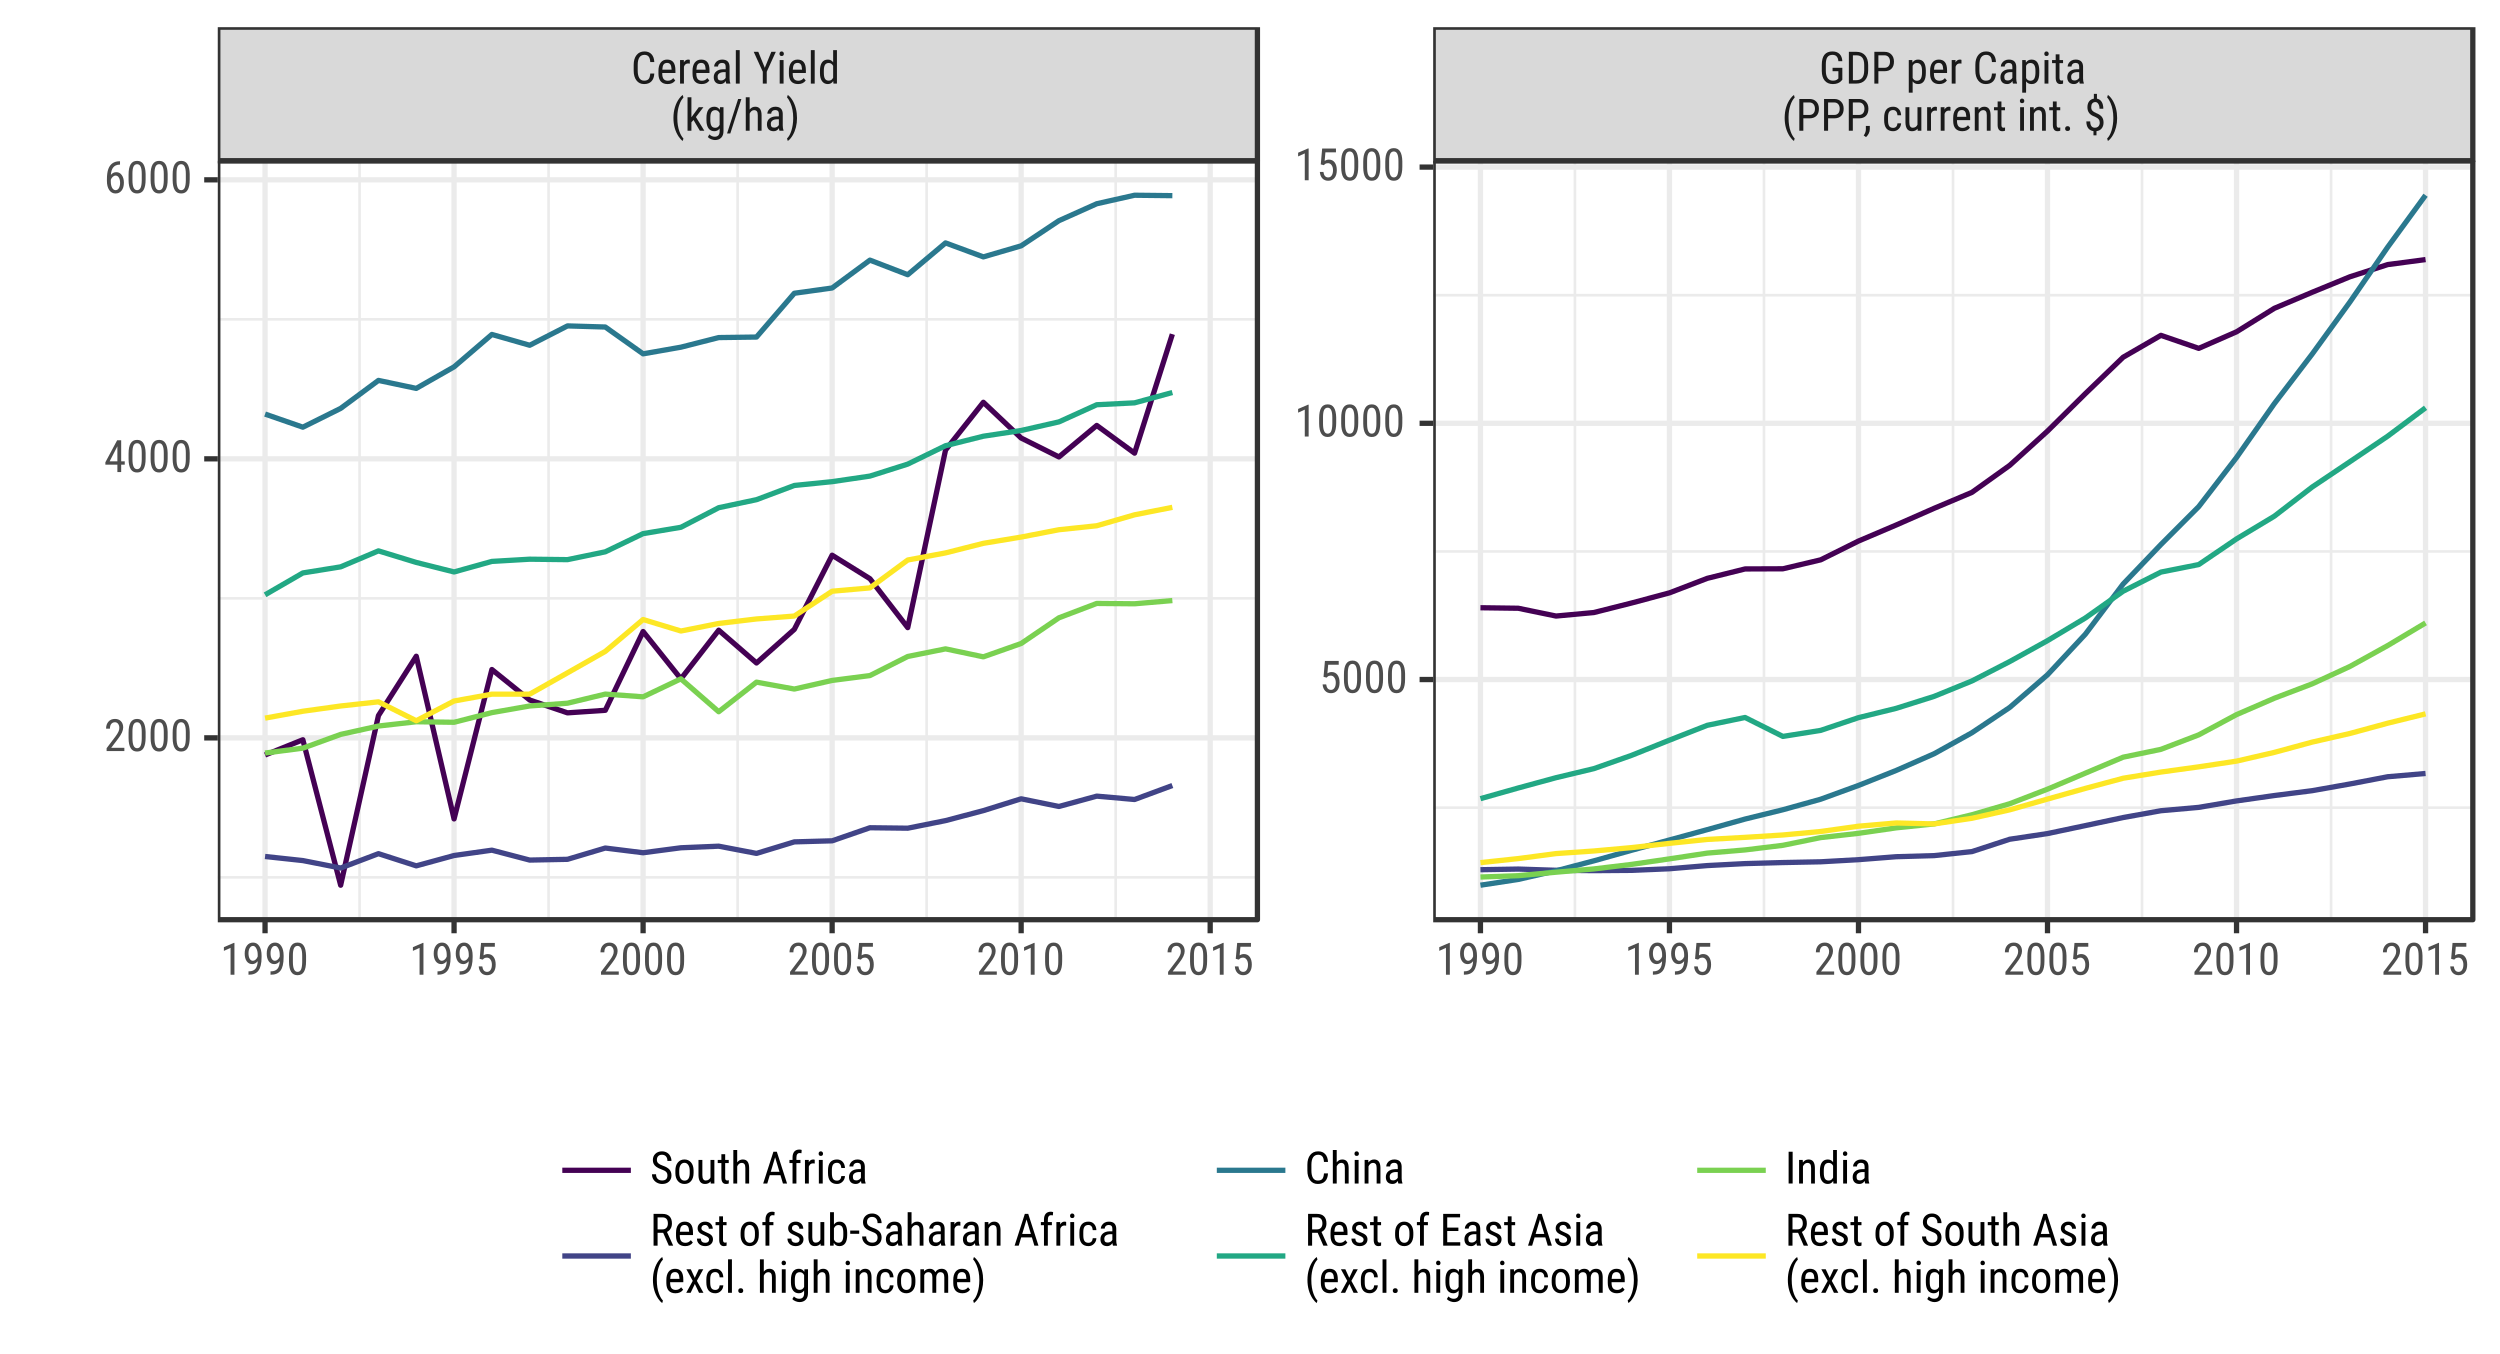 <?xml version="1.0" encoding="UTF-8"?>
<svg xmlns="http://www.w3.org/2000/svg" xmlns:xlink="http://www.w3.org/1999/xlink" width="504pt" height="273pt" viewBox="0 0 504 273" version="1.1">
<defs>
<g>
<symbol overflow="visible" id="glyph0-0">
<path style="stroke:none;" d="M 3.078 0 L 0.453 0 L 0.453 -6.406 L 3.078 -6.406 Z M 2.875 -0.375 L 2.875 -6.016 L 1.859 -3.203 Z M 0.656 -5.984 L 0.656 -0.406 L 1.641 -3.203 Z M 0.797 -0.234 L 2.703 -0.234 L 1.75 -2.891 Z M 1.75 -3.5 L 2.703 -6.156 L 0.797 -6.156 Z M 1.75 -3.5 "/>
</symbol>
<symbol overflow="visible" id="glyph0-1">
<path style="stroke:none;" d="M 4.703 -2.031 C 4.672 -1.344 4.477 -0.816 4.125 -0.453 C 3.77 -0.086 3.273 0.094 2.641 0.094 C 1.992 0.094 1.484 -0.148 1.109 -0.641 C 0.734 -1.129 0.547 -1.789 0.547 -2.625 L 0.547 -3.781 C 0.547 -4.613 0.738 -5.27 1.125 -5.75 C 1.508 -6.238 2.039 -6.484 2.719 -6.484 C 3.332 -6.484 3.805 -6.297 4.141 -5.922 C 4.484 -5.555 4.672 -5.031 4.703 -4.344 L 3.891 -4.344 C 3.859 -4.863 3.75 -5.234 3.562 -5.453 C 3.375 -5.68 3.094 -5.797 2.719 -5.797 C 2.281 -5.797 1.941 -5.625 1.703 -5.281 C 1.473 -4.938 1.359 -4.438 1.359 -3.781 L 1.359 -2.609 C 1.359 -1.961 1.469 -1.461 1.688 -1.109 C 1.906 -0.766 2.223 -0.594 2.641 -0.594 C 3.055 -0.594 3.359 -0.695 3.547 -0.906 C 3.734 -1.113 3.848 -1.488 3.891 -2.031 Z M 4.703 -2.031 "/>
</symbol>
<symbol overflow="visible" id="glyph0-2">
<path style="stroke:none;" d="M 2.281 0.094 C 1.688 0.094 1.227 -0.082 0.906 -0.438 C 0.594 -0.789 0.438 -1.312 0.438 -2 L 0.438 -2.578 C 0.438 -3.285 0.586 -3.836 0.891 -4.234 C 1.203 -4.641 1.633 -4.844 2.188 -4.844 C 2.75 -4.844 3.164 -4.664 3.438 -4.312 C 3.719 -3.957 3.859 -3.406 3.859 -2.656 L 3.859 -2.141 L 1.203 -2.141 L 1.203 -2.031 C 1.203 -1.52 1.297 -1.148 1.484 -0.922 C 1.68 -0.691 1.961 -0.578 2.328 -0.578 C 2.555 -0.578 2.754 -0.617 2.922 -0.703 C 3.098 -0.785 3.266 -0.922 3.422 -1.109 L 3.828 -0.625 C 3.484 -0.145 2.969 0.094 2.281 0.094 Z M 2.188 -4.172 C 1.863 -4.172 1.625 -4.062 1.469 -3.844 C 1.32 -3.625 1.238 -3.281 1.219 -2.812 L 3.078 -2.812 L 3.078 -2.922 C 3.055 -3.367 2.973 -3.688 2.828 -3.875 C 2.691 -4.07 2.477 -4.172 2.188 -4.172 Z M 2.188 -4.172 "/>
</symbol>
<symbol overflow="visible" id="glyph0-3">
<path style="stroke:none;" d="M 2.547 -4.031 C 2.43 -4.051 2.312 -4.062 2.188 -4.062 C 1.789 -4.062 1.516 -3.844 1.359 -3.406 L 1.359 0 L 0.578 0 L 0.578 -4.75 L 1.344 -4.75 L 1.344 -4.266 C 1.551 -4.648 1.848 -4.844 2.234 -4.844 C 2.359 -4.844 2.461 -4.82 2.547 -4.781 Z M 2.547 -4.031 "/>
</symbol>
<symbol overflow="visible" id="glyph0-4">
<path style="stroke:none;" d="M 3.031 0 C 2.977 -0.102 2.941 -0.273 2.922 -0.516 C 2.648 -0.109 2.301 0.094 1.875 0.094 C 1.438 0.094 1.098 -0.023 0.859 -0.266 C 0.617 -0.516 0.5 -0.859 0.5 -1.297 C 0.5 -1.773 0.66 -2.156 0.984 -2.438 C 1.316 -2.727 1.77 -2.879 2.344 -2.891 L 2.906 -2.891 L 2.906 -3.391 C 2.906 -3.672 2.844 -3.867 2.719 -3.984 C 2.594 -4.109 2.406 -4.172 2.156 -4.172 C 1.914 -4.172 1.723 -4.098 1.578 -3.953 C 1.43 -3.816 1.359 -3.645 1.359 -3.438 L 0.578 -3.438 C 0.578 -3.676 0.648 -3.906 0.797 -4.125 C 0.941 -4.352 1.133 -4.531 1.375 -4.656 C 1.613 -4.781 1.883 -4.844 2.188 -4.844 C 2.676 -4.844 3.047 -4.723 3.297 -4.484 C 3.547 -4.242 3.676 -3.891 3.688 -3.422 L 3.688 -1.031 C 3.688 -0.656 3.738 -0.336 3.844 -0.078 L 3.844 0 Z M 1.984 -0.625 C 2.18 -0.625 2.363 -0.676 2.531 -0.781 C 2.707 -0.883 2.832 -1.016 2.906 -1.172 L 2.906 -2.312 L 2.469 -2.312 C 2.102 -2.301 1.812 -2.211 1.594 -2.047 C 1.383 -1.891 1.281 -1.672 1.281 -1.391 C 1.281 -1.117 1.332 -0.922 1.438 -0.797 C 1.551 -0.68 1.734 -0.625 1.984 -0.625 Z M 1.984 -0.625 "/>
</symbol>
<symbol overflow="visible" id="glyph0-5">
<path style="stroke:none;" d="M 1.422 0 L 0.641 0 L 0.641 -6.75 L 1.422 -6.75 Z M 1.422 0 "/>
</symbol>
<symbol overflow="visible" id="glyph0-6">
<path style="stroke:none;" d=""/>
</symbol>
<symbol overflow="visible" id="glyph0-7">
<path style="stroke:none;" d="M 2.359 -3.188 L 3.672 -6.406 L 4.578 -6.406 L 2.75 -2.391 L 2.75 0 L 1.953 0 L 1.953 -2.391 L 0.125 -6.406 L 1.047 -6.406 Z M 2.359 -3.188 "/>
</symbol>
<symbol overflow="visible" id="glyph0-8">
<path style="stroke:none;" d="M 1.422 0 L 0.641 0 L 0.641 -4.75 L 1.422 -4.75 Z M 1.484 -6.016 C 1.484 -5.879 1.445 -5.77 1.375 -5.688 C 1.301 -5.602 1.188 -5.562 1.031 -5.562 C 0.883 -5.562 0.773 -5.602 0.703 -5.688 C 0.629 -5.77 0.594 -5.879 0.594 -6.016 C 0.594 -6.148 0.629 -6.258 0.703 -6.344 C 0.773 -6.438 0.883 -6.484 1.031 -6.484 C 1.176 -6.484 1.285 -6.438 1.359 -6.344 C 1.441 -6.25 1.484 -6.141 1.484 -6.016 Z M 1.484 -6.016 "/>
</symbol>
<symbol overflow="visible" id="glyph0-9">
<path style="stroke:none;" d="M 0.422 -2.594 C 0.422 -3.32 0.555 -3.879 0.828 -4.266 C 1.098 -4.648 1.492 -4.844 2.016 -4.844 C 2.461 -4.844 2.816 -4.66 3.078 -4.297 L 3.078 -6.75 L 3.844 -6.75 L 3.844 0 L 3.141 0 L 3.094 -0.516 C 2.844 -0.109 2.477 0.094 2 0.094 C 1.508 0.094 1.125 -0.098 0.844 -0.484 C 0.562 -0.867 0.422 -1.41 0.422 -2.109 Z M 1.203 -2.156 C 1.203 -1.613 1.281 -1.219 1.438 -0.969 C 1.594 -0.719 1.848 -0.594 2.203 -0.594 C 2.586 -0.594 2.879 -0.789 3.078 -1.188 L 3.078 -3.578 C 2.867 -3.961 2.578 -4.156 2.203 -4.156 C 1.848 -4.156 1.594 -4.031 1.438 -3.781 C 1.281 -3.531 1.203 -3.145 1.203 -2.625 Z M 1.203 -2.156 "/>
</symbol>
<symbol overflow="visible" id="glyph0-10">
<path style="stroke:none;" d="M 0.562 -2.594 C 0.562 -3.363 0.664 -4.086 0.875 -4.766 C 1.082 -5.441 1.379 -6.035 1.766 -6.547 C 1.992 -6.848 2.219 -7.07 2.438 -7.219 L 2.578 -6.688 C 2.234 -6.344 1.945 -5.832 1.719 -5.156 C 1.488 -4.477 1.363 -3.727 1.344 -2.906 L 1.344 -2.547 C 1.344 -1.516 1.488 -0.602 1.781 0.188 C 2 0.781 2.266 1.238 2.578 1.562 L 2.438 2.062 C 2.164 1.883 1.891 1.586 1.609 1.172 C 0.91 0.117 0.562 -1.133 0.562 -2.594 Z M 0.562 -2.594 "/>
</symbol>
<symbol overflow="visible" id="glyph0-11">
<path style="stroke:none;" d="M 1.781 -2.172 L 1.359 -1.703 L 1.359 0 L 0.578 0 L 0.578 -6.75 L 1.359 -6.75 L 1.359 -2.719 L 2.844 -4.75 L 3.781 -4.75 L 2.266 -2.766 L 3.969 0 L 3.062 0 Z M 1.781 -2.172 "/>
</symbol>
<symbol overflow="visible" id="glyph0-12">
<path style="stroke:none;" d="M 0.422 -2.594 C 0.422 -3.332 0.555 -3.891 0.828 -4.266 C 1.098 -4.648 1.492 -4.844 2.016 -4.844 C 2.492 -4.844 2.859 -4.633 3.109 -4.219 L 3.156 -4.75 L 3.859 -4.75 L 3.859 0.047 C 3.859 0.629 3.707 1.078 3.406 1.391 C 3.102 1.711 2.68 1.875 2.141 1.875 C 1.91 1.875 1.648 1.816 1.359 1.703 C 1.066 1.586 0.848 1.441 0.703 1.266 L 1.016 0.734 C 1.336 1.047 1.691 1.203 2.078 1.203 C 2.723 1.203 3.055 0.852 3.078 0.156 L 3.078 -0.469 C 2.828 -0.094 2.473 0.094 2.016 0.094 C 1.516 0.094 1.125 -0.094 0.844 -0.469 C 0.57 -0.844 0.43 -1.375 0.422 -2.062 Z M 1.203 -2.156 C 1.203 -1.613 1.281 -1.219 1.438 -0.969 C 1.594 -0.719 1.848 -0.594 2.203 -0.594 C 2.598 -0.594 2.891 -0.789 3.078 -1.188 L 3.078 -3.562 C 2.879 -3.957 2.594 -4.156 2.219 -4.156 C 1.863 -4.156 1.602 -4.031 1.438 -3.781 C 1.281 -3.531 1.203 -3.145 1.203 -2.625 Z M 1.203 -2.156 "/>
</symbol>
<symbol overflow="visible" id="glyph0-13">
<path style="stroke:none;" d="M 0.797 0.547 L 0.141 0.547 L 2.375 -6.406 L 3.031 -6.406 Z M 0.797 0.547 "/>
</symbol>
<symbol overflow="visible" id="glyph0-14">
<path style="stroke:none;" d="M 1.359 -4.266 C 1.648 -4.648 2.023 -4.844 2.484 -4.844 C 3.328 -4.844 3.754 -4.281 3.766 -3.156 L 3.766 0 L 3 0 L 3 -3.125 C 3 -3.5 2.938 -3.766 2.812 -3.922 C 2.688 -4.078 2.5 -4.156 2.25 -4.156 C 2.051 -4.156 1.875 -4.086 1.719 -3.953 C 1.57 -3.828 1.453 -3.66 1.359 -3.453 L 1.359 0 L 0.578 0 L 0.578 -6.75 L 1.359 -6.75 Z M 1.359 -4.266 "/>
</symbol>
<symbol overflow="visible" id="glyph0-15">
<path style="stroke:none;" d="M 2.25 -2.547 C 2.25 -1.242 1.957 -0.086 1.375 0.922 C 1.062 1.453 0.734 1.832 0.391 2.062 L 0.234 1.562 C 0.609 1.207 0.906 0.672 1.125 -0.047 C 1.352 -0.773 1.473 -1.578 1.484 -2.453 L 1.484 -2.609 C 1.484 -3.723 1.297 -4.719 0.922 -5.594 C 0.723 -6.07 0.492 -6.445 0.234 -6.719 L 0.391 -7.219 C 0.711 -7 1.023 -6.645 1.328 -6.156 C 1.941 -5.133 2.25 -3.93 2.25 -2.547 Z M 2.25 -2.547 "/>
</symbol>
<symbol overflow="visible" id="glyph0-16">
<path style="stroke:none;" d="M 4.688 -0.797 L 4.547 -0.625 C 4.148 -0.145 3.562 0.094 2.781 0.094 C 2.082 0.094 1.535 -0.133 1.141 -0.594 C 0.754 -1.051 0.555 -1.703 0.547 -2.547 L 0.547 -3.797 C 0.547 -4.691 0.723 -5.363 1.078 -5.812 C 1.441 -6.258 1.977 -6.484 2.688 -6.484 C 3.301 -6.484 3.781 -6.312 4.125 -5.969 C 4.469 -5.633 4.656 -5.148 4.688 -4.516 L 3.891 -4.516 C 3.859 -4.922 3.75 -5.234 3.562 -5.453 C 3.375 -5.68 3.086 -5.797 2.703 -5.797 C 2.242 -5.797 1.906 -5.645 1.688 -5.344 C 1.469 -5.039 1.359 -4.562 1.359 -3.906 L 1.359 -2.594 C 1.359 -1.945 1.477 -1.453 1.719 -1.109 C 1.969 -0.766 2.32 -0.594 2.781 -0.594 C 3.219 -0.594 3.547 -0.703 3.766 -0.922 L 3.891 -1.031 L 3.891 -2.5 L 2.719 -2.5 L 2.719 -3.188 L 4.688 -3.188 Z M 4.688 -0.797 "/>
</symbol>
<symbol overflow="visible" id="glyph0-17">
<path style="stroke:none;" d="M 0.688 0 L 0.688 -6.406 L 2.219 -6.406 C 2.957 -6.406 3.535 -6.172 3.953 -5.703 C 4.367 -5.234 4.578 -4.578 4.578 -3.734 L 4.578 -2.656 C 4.578 -1.812 4.363 -1.156 3.938 -0.688 C 3.52 -0.227 2.914 0 2.125 0 Z M 1.5 -5.703 L 1.5 -0.688 L 2.141 -0.688 C 2.703 -0.688 3.113 -0.848 3.375 -1.172 C 3.633 -1.492 3.77 -1.973 3.781 -2.609 L 3.781 -3.75 C 3.781 -4.426 3.648 -4.922 3.391 -5.234 C 3.129 -5.547 2.738 -5.703 2.219 -5.703 Z M 1.5 -5.703 "/>
</symbol>
<symbol overflow="visible" id="glyph0-18">
<path style="stroke:none;" d="M 1.5 -2.5 L 1.5 0 L 0.688 0 L 0.688 -6.406 L 2.734 -6.406 C 3.328 -6.406 3.789 -6.223 4.125 -5.859 C 4.469 -5.504 4.641 -5.031 4.641 -4.438 C 4.641 -3.82 4.477 -3.348 4.156 -3.016 C 3.832 -2.68 3.375 -2.508 2.781 -2.5 Z M 1.5 -3.188 L 2.734 -3.188 C 3.086 -3.188 3.359 -3.297 3.547 -3.516 C 3.742 -3.734 3.844 -4.039 3.844 -4.438 C 3.844 -4.82 3.742 -5.129 3.547 -5.359 C 3.348 -5.586 3.078 -5.703 2.734 -5.703 L 1.5 -5.703 Z M 1.5 -3.188 "/>
</symbol>
<symbol overflow="visible" id="glyph0-19">
<path style="stroke:none;" d="M 4.016 -2.156 C 4.016 -1.395 3.879 -0.828 3.609 -0.453 C 3.336 -0.086 2.957 0.094 2.469 0.094 C 1.988 0.094 1.617 -0.086 1.359 -0.453 L 1.359 1.828 L 0.578 1.828 L 0.578 -4.75 L 1.281 -4.75 L 1.328 -4.234 C 1.586 -4.641 1.961 -4.844 2.453 -4.844 C 2.973 -4.844 3.359 -4.66 3.609 -4.297 C 3.867 -3.93 4.004 -3.391 4.016 -2.672 Z M 3.25 -2.594 C 3.25 -3.125 3.164 -3.516 3 -3.766 C 2.832 -4.023 2.566 -4.156 2.203 -4.156 C 1.828 -4.156 1.547 -3.969 1.359 -3.594 L 1.359 -1.125 C 1.547 -0.758 1.832 -0.578 2.219 -0.578 C 2.57 -0.578 2.828 -0.703 2.984 -0.953 C 3.148 -1.211 3.238 -1.602 3.25 -2.125 Z M 3.25 -2.594 "/>
</symbol>
<symbol overflow="visible" id="glyph0-20">
<path style="stroke:none;" d="M 1.594 -5.906 L 1.594 -4.75 L 2.312 -4.75 L 2.312 -4.125 L 1.594 -4.125 L 1.594 -1.172 C 1.594 -0.984 1.625 -0.844 1.688 -0.75 C 1.75 -0.656 1.859 -0.609 2.016 -0.609 C 2.109 -0.609 2.211 -0.625 2.328 -0.656 L 2.312 0 C 2.133 0.062 1.953 0.094 1.766 0.094 C 1.461 0.094 1.227 -0.016 1.062 -0.234 C 0.906 -0.461 0.828 -0.773 0.828 -1.172 L 0.828 -4.125 L 0.094 -4.125 L 0.094 -4.75 L 0.828 -4.75 L 0.828 -5.906 Z M 1.594 -5.906 "/>
</symbol>
<symbol overflow="visible" id="glyph0-21">
<path style="stroke:none;" d="M 0.594 1.281 L 0.125 0.953 C 0.406 0.566 0.551 0.172 0.562 -0.234 L 0.562 -0.969 L 1.359 -0.969 L 1.359 -0.328 C 1.359 -0.023 1.285 0.27 1.141 0.562 C 0.992 0.852 0.812 1.094 0.594 1.281 Z M 0.594 1.281 "/>
</symbol>
<symbol overflow="visible" id="glyph0-22">
<path style="stroke:none;" d="M 2.234 -0.578 C 2.492 -0.578 2.695 -0.656 2.844 -0.812 C 3 -0.977 3.086 -1.207 3.109 -1.5 L 3.844 -1.5 C 3.82 -1.039 3.656 -0.66 3.344 -0.359 C 3.039 -0.055 2.672 0.094 2.234 0.094 C 1.641 0.094 1.188 -0.094 0.875 -0.469 C 0.57 -0.844 0.422 -1.395 0.422 -2.125 L 0.422 -2.641 C 0.422 -3.359 0.57 -3.906 0.875 -4.281 C 1.188 -4.656 1.641 -4.844 2.234 -4.844 C 2.711 -4.844 3.094 -4.688 3.375 -4.375 C 3.664 -4.07 3.82 -3.656 3.844 -3.125 L 3.109 -3.125 C 3.086 -3.469 3 -3.727 2.844 -3.906 C 2.695 -4.082 2.492 -4.172 2.234 -4.172 C 1.879 -4.172 1.617 -4.055 1.453 -3.828 C 1.285 -3.609 1.203 -3.238 1.203 -2.719 L 1.203 -2.109 C 1.203 -1.547 1.285 -1.148 1.453 -0.922 C 1.617 -0.691 1.879 -0.578 2.234 -0.578 Z M 2.234 -0.578 "/>
</symbol>
<symbol overflow="visible" id="glyph0-23">
<path style="stroke:none;" d="M 3 -0.422 C 2.75 -0.078 2.375 0.094 1.875 0.094 C 1.445 0.094 1.125 -0.051 0.906 -0.344 C 0.688 -0.645 0.57 -1.082 0.562 -1.656 L 0.562 -4.75 L 1.344 -4.75 L 1.344 -1.719 C 1.344 -0.977 1.566 -0.609 2.016 -0.609 C 2.484 -0.609 2.805 -0.816 2.984 -1.234 L 2.984 -4.75 L 3.766 -4.75 L 3.766 0 L 3.031 0 Z M 3 -0.422 "/>
</symbol>
<symbol overflow="visible" id="glyph0-24">
<path style="stroke:none;" d="M 1.312 -4.75 L 1.344 -4.234 C 1.633 -4.641 2.016 -4.844 2.484 -4.844 C 3.328 -4.844 3.754 -4.281 3.766 -3.156 L 3.766 0 L 3 0 L 3 -3.125 C 3 -3.5 2.938 -3.766 2.812 -3.922 C 2.688 -4.078 2.5 -4.156 2.25 -4.156 C 2.051 -4.156 1.875 -4.086 1.719 -3.953 C 1.57 -3.828 1.453 -3.66 1.359 -3.453 L 1.359 0 L 0.578 0 L 0.578 -4.75 Z M 1.312 -4.75 "/>
</symbol>
<symbol overflow="visible" id="glyph0-25">
<path style="stroke:none;" d="M 0.641 -0.422 C 0.641 -0.566 0.68 -0.688 0.766 -0.781 C 0.848 -0.875 0.973 -0.922 1.141 -0.922 C 1.305 -0.922 1.43 -0.875 1.516 -0.781 C 1.598 -0.688 1.641 -0.566 1.641 -0.422 C 1.641 -0.285 1.598 -0.172 1.516 -0.078 C 1.43 0.004 1.305 0.047 1.141 0.047 C 0.973 0.047 0.848 0.004 0.766 -0.078 C 0.68 -0.172 0.641 -0.285 0.641 -0.422 Z M 0.641 -0.422 "/>
</symbol>
<symbol overflow="visible" id="glyph0-26">
<path style="stroke:none;" d="M 3.188 -1.641 C 3.188 -1.91 3.113 -2.133 2.969 -2.312 C 2.82 -2.5 2.566 -2.672 2.203 -2.828 C 1.68 -3.016 1.301 -3.258 1.062 -3.562 C 0.82 -3.875 0.703 -4.266 0.703 -4.734 C 0.703 -5.223 0.816 -5.617 1.047 -5.922 C 1.273 -6.223 1.594 -6.406 2 -6.469 L 2 -7.438 L 2.625 -7.438 L 2.625 -6.469 C 3.031 -6.395 3.344 -6.188 3.562 -5.844 C 3.789 -5.5 3.906 -5.031 3.906 -4.438 L 3.141 -4.438 C 3.141 -4.844 3.062 -5.164 2.906 -5.406 C 2.758 -5.656 2.555 -5.781 2.297 -5.781 C 2.035 -5.781 1.832 -5.691 1.688 -5.516 C 1.539 -5.336 1.469 -5.082 1.469 -4.75 C 1.469 -4.457 1.547 -4.223 1.703 -4.047 C 1.859 -3.867 2.113 -3.707 2.469 -3.562 C 3 -3.352 3.379 -3.098 3.609 -2.797 C 3.836 -2.504 3.953 -2.125 3.953 -1.656 C 3.953 -1.176 3.828 -0.781 3.578 -0.469 C 3.336 -0.164 2.988 0.016 2.531 0.078 L 2.531 0.922 L 1.922 0.922 L 1.922 0.078 C 1.453 0.004 1.094 -0.195 0.844 -0.531 C 0.602 -0.875 0.484 -1.328 0.484 -1.891 L 1.266 -1.891 C 1.266 -1.484 1.344 -1.164 1.5 -0.938 C 1.664 -0.719 1.898 -0.609 2.203 -0.609 C 2.504 -0.609 2.742 -0.703 2.922 -0.891 C 3.098 -1.078 3.188 -1.328 3.188 -1.641 Z M 3.188 -1.641 "/>
</symbol>
<symbol overflow="visible" id="glyph0-27">
<path style="stroke:none;" d="M 2.828 0 L 2.047 0 L 2.047 -5.422 L 0.703 -4.812 L 0.703 -5.562 L 2.703 -6.422 L 2.828 -6.422 Z M 2.828 0 "/>
</symbol>
<symbol overflow="visible" id="glyph0-28">
<path style="stroke:none;" d="M 3.078 -2.734 C 2.766 -2.336 2.398 -2.141 1.984 -2.141 C 1.516 -2.141 1.141 -2.332 0.859 -2.719 C 0.586 -3.113 0.453 -3.629 0.453 -4.266 C 0.453 -4.941 0.602 -5.477 0.906 -5.875 C 1.207 -6.281 1.617 -6.484 2.141 -6.484 C 2.672 -6.484 3.086 -6.25 3.391 -5.781 C 3.703 -5.312 3.859 -4.664 3.859 -3.844 L 3.859 -3.609 C 3.859 -2.898 3.801 -2.32 3.688 -1.875 C 3.582 -1.438 3.426 -1.082 3.219 -0.812 C 3.008 -0.539 2.742 -0.336 2.422 -0.203 C 2.098 -0.066 1.695 0 1.219 0 L 1.219 -0.688 L 1.359 -0.688 C 1.91 -0.695 2.328 -0.863 2.609 -1.188 C 2.891 -1.508 3.047 -2.023 3.078 -2.734 Z M 2.109 -2.812 C 2.297 -2.812 2.477 -2.891 2.656 -3.047 C 2.844 -3.203 2.984 -3.41 3.078 -3.672 L 3.078 -4.016 C 3.078 -4.535 2.984 -4.961 2.797 -5.297 C 2.617 -5.641 2.398 -5.812 2.141 -5.812 C 1.859 -5.812 1.633 -5.672 1.469 -5.391 C 1.301 -5.117 1.219 -4.758 1.219 -4.312 C 1.219 -3.875 1.297 -3.516 1.453 -3.234 C 1.617 -2.953 1.836 -2.812 2.109 -2.812 Z M 2.109 -2.812 "/>
</symbol>
<symbol overflow="visible" id="glyph0-29">
<path style="stroke:none;" d="M 3.938 -2.734 C 3.938 -1.785 3.797 -1.078 3.516 -0.609 C 3.242 -0.141 2.812 0.094 2.219 0.094 C 1.645 0.094 1.219 -0.129 0.938 -0.578 C 0.656 -1.023 0.508 -1.703 0.5 -2.609 L 0.5 -3.703 C 0.5 -4.641 0.641 -5.336 0.922 -5.797 C 1.203 -6.254 1.633 -6.484 2.219 -6.484 C 2.789 -6.484 3.211 -6.266 3.484 -5.828 C 3.766 -5.391 3.914 -4.727 3.938 -3.844 Z M 3.156 -3.844 C 3.156 -4.52 3.078 -5.016 2.922 -5.328 C 2.773 -5.648 2.539 -5.812 2.219 -5.812 C 1.895 -5.812 1.656 -5.656 1.5 -5.344 C 1.352 -5.031 1.281 -4.555 1.281 -3.922 L 1.281 -2.609 C 1.281 -1.93 1.359 -1.422 1.516 -1.078 C 1.672 -0.742 1.906 -0.578 2.219 -0.578 C 2.539 -0.578 2.773 -0.734 2.922 -1.047 C 3.066 -1.367 3.145 -1.859 3.156 -2.516 Z M 3.156 -3.844 "/>
</symbol>
<symbol overflow="visible" id="glyph0-30">
<path style="stroke:none;" d="M 0.828 -3.203 L 1.109 -6.406 L 3.891 -6.406 L 3.891 -5.641 L 1.766 -5.641 L 1.609 -3.906 C 1.879 -4.082 2.164 -4.172 2.469 -4.172 C 2.969 -4.172 3.359 -3.977 3.641 -3.594 C 3.922 -3.207 4.062 -2.691 4.062 -2.047 C 4.062 -1.379 3.906 -0.852 3.594 -0.469 C 3.289 -0.094 2.867 0.094 2.328 0.094 C 1.848 0.094 1.457 -0.062 1.156 -0.375 C 0.852 -0.695 0.68 -1.133 0.641 -1.688 L 1.359 -1.688 C 1.41 -1.32 1.516 -1.047 1.672 -0.859 C 1.836 -0.672 2.055 -0.578 2.328 -0.578 C 2.629 -0.578 2.863 -0.707 3.031 -0.969 C 3.207 -1.227 3.297 -1.582 3.297 -2.031 C 3.297 -2.445 3.203 -2.785 3.016 -3.047 C 2.836 -3.316 2.594 -3.453 2.281 -3.453 C 2.02 -3.453 1.812 -3.383 1.656 -3.25 L 1.453 -3.047 Z M 0.828 -3.203 "/>
</symbol>
<symbol overflow="visible" id="glyph0-31">
<path style="stroke:none;" d="M 4.094 0 L 0.516 0 L 0.516 -0.578 L 2.344 -3 C 2.613 -3.375 2.801 -3.68 2.906 -3.922 C 3.02 -4.16 3.078 -4.41 3.078 -4.672 C 3.078 -5.016 2.992 -5.289 2.828 -5.5 C 2.672 -5.707 2.461 -5.812 2.203 -5.812 C 1.879 -5.812 1.629 -5.695 1.453 -5.469 C 1.273 -5.25 1.188 -4.93 1.188 -4.516 L 0.406 -4.516 C 0.406 -5.098 0.566 -5.57 0.891 -5.938 C 1.211 -6.301 1.648 -6.484 2.203 -6.484 C 2.711 -6.484 3.113 -6.328 3.406 -6.016 C 3.707 -5.703 3.859 -5.285 3.859 -4.766 C 3.859 -4.141 3.523 -3.395 2.859 -2.531 L 1.438 -0.656 L 4.094 -0.656 Z M 4.094 0 "/>
</symbol>
<symbol overflow="visible" id="glyph0-32">
<path style="stroke:none;" d="M 3.453 -2.156 L 4.172 -2.156 L 4.172 -1.484 L 3.453 -1.484 L 3.453 0 L 2.688 0 L 2.688 -1.484 L 0.266 -1.484 L 0.266 -1.969 L 2.641 -6.406 L 3.453 -6.406 Z M 1.125 -2.156 L 2.688 -2.156 L 2.688 -5.188 Z M 1.125 -2.156 "/>
</symbol>
<symbol overflow="visible" id="glyph0-33">
<path style="stroke:none;" d="M 3.219 -6.406 L 3.219 -5.719 L 3.094 -5.719 C 2.57 -5.707 2.164 -5.531 1.875 -5.188 C 1.582 -4.852 1.414 -4.344 1.375 -3.656 C 1.656 -4.02 2.02 -4.203 2.469 -4.203 C 2.938 -4.203 3.305 -4.004 3.578 -3.609 C 3.859 -3.223 4 -2.719 4 -2.094 C 4 -1.414 3.844 -0.879 3.531 -0.484 C 3.227 -0.098 2.82 0.094 2.312 0.094 C 1.789 0.094 1.367 -0.133 1.047 -0.594 C 0.734 -1.062 0.578 -1.676 0.578 -2.438 L 0.578 -2.75 C 0.578 -3.625 0.672 -4.32 0.859 -4.844 C 1.055 -5.363 1.336 -5.75 1.703 -6 C 2.078 -6.258 2.539 -6.395 3.094 -6.406 Z M 2.328 -3.516 C 2.117 -3.516 1.926 -3.43 1.75 -3.266 C 1.57 -3.109 1.441 -2.906 1.359 -2.656 L 1.359 -2.344 C 1.359 -1.82 1.445 -1.395 1.625 -1.062 C 1.812 -0.738 2.039 -0.578 2.312 -0.578 C 2.602 -0.578 2.828 -0.711 2.984 -0.984 C 3.148 -1.254 3.234 -1.609 3.234 -2.047 C 3.234 -2.484 3.148 -2.836 2.984 -3.109 C 2.828 -3.379 2.609 -3.516 2.328 -3.516 Z M 2.328 -3.516 "/>
</symbol>
<symbol overflow="visible" id="glyph0-34">
<path style="stroke:none;" d="M 3.484 -1.625 C 3.484 -1.938 3.395 -2.176 3.219 -2.344 C 3.051 -2.52 2.738 -2.688 2.281 -2.844 C 1.832 -3.008 1.488 -3.18 1.25 -3.359 C 1.008 -3.535 0.832 -3.734 0.719 -3.953 C 0.602 -4.18 0.547 -4.441 0.547 -4.734 C 0.547 -5.242 0.711 -5.66 1.047 -5.984 C 1.391 -6.316 1.832 -6.484 2.375 -6.484 C 2.75 -6.484 3.082 -6.398 3.375 -6.234 C 3.664 -6.066 3.891 -5.832 4.047 -5.531 C 4.211 -5.227 4.297 -4.898 4.297 -4.547 L 3.484 -4.547 C 3.484 -4.941 3.383 -5.25 3.188 -5.469 C 3 -5.688 2.727 -5.797 2.375 -5.797 C 2.051 -5.797 1.801 -5.703 1.625 -5.516 C 1.445 -5.336 1.359 -5.082 1.359 -4.75 C 1.359 -4.477 1.453 -4.254 1.641 -4.078 C 1.836 -3.898 2.141 -3.738 2.547 -3.594 C 3.172 -3.383 3.617 -3.125 3.891 -2.812 C 4.16 -2.508 4.297 -2.113 4.297 -1.625 C 4.297 -1.102 4.125 -0.688 3.781 -0.375 C 3.445 -0.062 2.992 0.094 2.422 0.094 C 2.047 0.094 1.703 0.008 1.391 -0.156 C 1.078 -0.32 0.828 -0.551 0.641 -0.844 C 0.461 -1.133 0.375 -1.473 0.375 -1.859 L 1.188 -1.859 C 1.188 -1.461 1.297 -1.156 1.516 -0.938 C 1.734 -0.719 2.035 -0.609 2.422 -0.609 C 2.773 -0.609 3.039 -0.695 3.219 -0.875 C 3.395 -1.051 3.484 -1.301 3.484 -1.625 Z M 3.484 -1.625 "/>
</symbol>
<symbol overflow="visible" id="glyph0-35">
<path style="stroke:none;" d="M 0.422 -2.594 C 0.422 -3.289 0.586 -3.836 0.922 -4.234 C 1.254 -4.641 1.695 -4.844 2.25 -4.844 C 2.801 -4.844 3.242 -4.645 3.578 -4.25 C 3.91 -3.863 4.082 -3.332 4.094 -2.656 L 4.094 -2.156 C 4.094 -1.457 3.926 -0.906 3.594 -0.5 C 3.258 -0.102 2.816 0.094 2.266 0.094 C 1.711 0.094 1.27 -0.098 0.938 -0.484 C 0.602 -0.879 0.43 -1.41 0.422 -2.078 Z M 1.203 -2.156 C 1.203 -1.664 1.297 -1.281 1.484 -1 C 1.672 -0.719 1.93 -0.578 2.266 -0.578 C 2.941 -0.578 3.289 -1.07 3.312 -2.062 L 3.312 -2.594 C 3.312 -3.082 3.211 -3.469 3.016 -3.75 C 2.828 -4.031 2.57 -4.172 2.25 -4.172 C 1.926 -4.172 1.672 -4.031 1.484 -3.75 C 1.297 -3.469 1.203 -3.086 1.203 -2.609 Z M 1.203 -2.156 "/>
</symbol>
<symbol overflow="visible" id="glyph0-36">
<path style="stroke:none;" d="M 3.672 -1.672 L 1.516 -1.672 L 1.016 0 L 0.188 0 L 2.25 -6.406 L 2.938 -6.406 L 5 0 L 4.172 0 Z M 1.719 -2.359 L 3.469 -2.359 L 2.594 -5.281 Z M 1.719 -2.359 "/>
</symbol>
<symbol overflow="visible" id="glyph0-37">
<path style="stroke:none;" d="M 0.922 0 L 0.922 -4.125 L 0.297 -4.125 L 0.297 -4.75 L 0.922 -4.75 L 0.922 -5.297 C 0.93 -5.785 1.051 -6.164 1.281 -6.438 C 1.52 -6.707 1.859 -6.844 2.297 -6.844 C 2.441 -6.844 2.598 -6.816 2.766 -6.766 L 2.719 -6.109 C 2.602 -6.129 2.484 -6.141 2.359 -6.141 C 1.922 -6.141 1.703 -5.828 1.703 -5.203 L 1.703 -4.75 L 2.516 -4.75 L 2.516 -4.125 L 1.703 -4.125 L 1.703 0 Z M 0.922 0 "/>
</symbol>
<symbol overflow="visible" id="glyph0-38">
<path style="stroke:none;" d="M 2.625 -2.594 L 1.5 -2.594 L 1.5 0 L 0.688 0 L 0.688 -6.406 L 2.484 -6.406 C 3.109 -6.406 3.582 -6.238 3.906 -5.906 C 4.227 -5.582 4.391 -5.102 4.391 -4.469 C 4.391 -4.07 4.301 -3.727 4.125 -3.438 C 3.957 -3.145 3.711 -2.922 3.391 -2.766 L 4.625 -0.047 L 4.625 0 L 3.766 0 Z M 1.5 -3.281 L 2.469 -3.281 C 2.812 -3.281 3.082 -3.383 3.281 -3.594 C 3.477 -3.812 3.578 -4.102 3.578 -4.469 C 3.578 -5.289 3.207 -5.703 2.469 -5.703 L 1.5 -5.703 Z M 1.5 -3.281 "/>
</symbol>
<symbol overflow="visible" id="glyph0-39">
<path style="stroke:none;" d="M 2.891 -1.219 C 2.891 -1.383 2.828 -1.523 2.703 -1.641 C 2.578 -1.766 2.332 -1.906 1.969 -2.062 C 1.551 -2.238 1.254 -2.391 1.078 -2.516 C 0.91 -2.641 0.785 -2.781 0.703 -2.938 C 0.617 -3.094 0.578 -3.281 0.578 -3.5 C 0.578 -3.883 0.719 -4.203 1 -4.453 C 1.281 -4.711 1.641 -4.844 2.078 -4.844 C 2.547 -4.844 2.922 -4.707 3.203 -4.438 C 3.484 -4.164 3.625 -3.82 3.625 -3.406 L 2.844 -3.406 C 2.844 -3.613 2.77 -3.789 2.625 -3.938 C 2.488 -4.094 2.305 -4.172 2.078 -4.172 C 1.848 -4.172 1.664 -4.109 1.531 -3.984 C 1.406 -3.867 1.344 -3.711 1.344 -3.516 C 1.344 -3.359 1.391 -3.234 1.484 -3.141 C 1.586 -3.047 1.82 -2.914 2.188 -2.75 C 2.758 -2.531 3.148 -2.312 3.359 -2.094 C 3.566 -1.875 3.672 -1.602 3.672 -1.281 C 3.672 -0.863 3.523 -0.531 3.234 -0.281 C 2.953 -0.031 2.57 0.094 2.094 0.094 C 1.602 0.094 1.203 -0.047 0.891 -0.328 C 0.586 -0.617 0.438 -0.984 0.438 -1.422 L 1.219 -1.422 C 1.227 -1.16 1.305 -0.953 1.453 -0.797 C 1.609 -0.648 1.82 -0.578 2.094 -0.578 C 2.352 -0.578 2.551 -0.633 2.688 -0.75 C 2.82 -0.863 2.891 -1.02 2.891 -1.219 Z M 2.891 -1.219 "/>
</symbol>
<symbol overflow="visible" id="glyph0-40">
<path style="stroke:none;" d="M 4.031 -2.156 C 4.031 -1.406 3.895 -0.844 3.625 -0.469 C 3.352 -0.094 2.969 0.094 2.469 0.094 C 1.957 0.094 1.578 -0.125 1.328 -0.562 L 1.297 0 L 0.578 0 L 0.578 -6.75 L 1.359 -6.75 L 1.359 -4.234 C 1.609 -4.641 1.973 -4.844 2.453 -4.844 C 2.973 -4.844 3.363 -4.656 3.625 -4.281 C 3.883 -3.914 4.02 -3.363 4.031 -2.625 Z M 3.25 -2.594 C 3.25 -3.156 3.172 -3.555 3.016 -3.797 C 2.859 -4.035 2.602 -4.156 2.25 -4.156 C 1.852 -4.156 1.555 -3.938 1.359 -3.5 L 1.359 -1.234 C 1.547 -0.805 1.848 -0.594 2.266 -0.594 C 2.617 -0.594 2.867 -0.719 3.016 -0.969 C 3.172 -1.219 3.25 -1.598 3.25 -2.109 Z M 3.25 -2.594 "/>
</symbol>
<symbol overflow="visible" id="glyph0-41">
<path style="stroke:none;" d="M 2.016 -2.391 L 0.203 -2.391 L 0.203 -3.047 L 2.016 -3.047 Z M 2.016 -2.391 "/>
</symbol>
<symbol overflow="visible" id="glyph0-42">
<path style="stroke:none;" d="M 1.953 -3.016 L 2.766 -4.75 L 3.672 -4.75 L 2.375 -2.406 L 3.703 0 L 2.812 0 L 1.969 -1.781 L 1.125 0 L 0.234 0 L 1.547 -2.406 L 0.266 -4.75 L 1.156 -4.75 Z M 1.953 -3.016 "/>
</symbol>
<symbol overflow="visible" id="glyph0-43">
<path style="stroke:none;" d="M 1.312 -4.75 L 1.328 -4.312 C 1.617 -4.664 2.004 -4.844 2.484 -4.844 C 3.016 -4.844 3.383 -4.613 3.594 -4.156 C 3.883 -4.613 4.301 -4.844 4.844 -4.844 C 5.719 -4.844 6.164 -4.297 6.188 -3.203 L 6.188 0 L 5.406 0 L 5.406 -3.125 C 5.406 -3.469 5.344 -3.723 5.219 -3.891 C 5.102 -4.066 4.895 -4.156 4.594 -4.156 C 4.363 -4.156 4.176 -4.062 4.031 -3.875 C 3.883 -3.695 3.801 -3.469 3.781 -3.188 L 3.781 0 L 3 0 L 3 -3.172 C 2.988 -3.828 2.719 -4.156 2.188 -4.156 C 1.789 -4.156 1.516 -3.957 1.359 -3.562 L 1.359 0 L 0.578 0 L 0.578 -4.75 Z M 1.312 -4.75 "/>
</symbol>
<symbol overflow="visible" id="glyph0-44">
<path style="stroke:none;" d="M 3.75 -2.953 L 1.5 -2.953 L 1.5 -0.688 L 4.125 -0.688 L 4.125 0 L 0.688 0 L 0.688 -6.406 L 4.094 -6.406 L 4.094 -5.703 L 1.5 -5.703 L 1.5 -3.641 L 3.75 -3.641 Z M 3.75 -2.953 "/>
</symbol>
<symbol overflow="visible" id="glyph0-45">
<path style="stroke:none;" d="M 1.531 0 L 0.719 0 L 0.719 -6.406 L 1.531 -6.406 Z M 1.531 0 "/>
</symbol>
</g>
<clipPath id="clip1">
  <path d="M 43.906 32.406 L 254 32.406 L 254 186 L 43.906 186 Z M 43.906 32.406 "/>
</clipPath>
<clipPath id="clip2">
  <path d="M 43.906 176 L 254 176 L 254 178 L 43.906 178 Z M 43.906 176 "/>
</clipPath>
<clipPath id="clip3">
  <path d="M 43.906 120 L 254 120 L 254 121 L 43.906 121 Z M 43.906 120 "/>
</clipPath>
<clipPath id="clip4">
  <path d="M 43.906 64 L 254 64 L 254 65 L 43.906 65 Z M 43.906 64 "/>
</clipPath>
<clipPath id="clip5">
  <path d="M 72 32.406 L 73 32.406 L 73 186 L 72 186 Z M 72 32.406 "/>
</clipPath>
<clipPath id="clip6">
  <path d="M 110 32.406 L 111 32.406 L 111 186 L 110 186 Z M 110 32.406 "/>
</clipPath>
<clipPath id="clip7">
  <path d="M 148 32.406 L 149 32.406 L 149 186 L 148 186 Z M 148 32.406 "/>
</clipPath>
<clipPath id="clip8">
  <path d="M 186 32.406 L 188 32.406 L 188 186 L 186 186 Z M 186 32.406 "/>
</clipPath>
<clipPath id="clip9">
  <path d="M 224 32.406 L 226 32.406 L 226 186 L 224 186 Z M 224 32.406 "/>
</clipPath>
<clipPath id="clip10">
  <path d="M 43.906 148 L 254.496 148 L 254.496 150 L 43.906 150 Z M 43.906 148 "/>
</clipPath>
<clipPath id="clip11">
  <path d="M 43.906 91 L 254.496 91 L 254.496 94 L 43.906 94 Z M 43.906 91 "/>
</clipPath>
<clipPath id="clip12">
  <path d="M 43.906 35 L 254.496 35 L 254.496 37 L 43.906 37 Z M 43.906 35 "/>
</clipPath>
<clipPath id="clip13">
  <path d="M 52 32.406 L 54 32.406 L 54 186 L 52 186 Z M 52 32.406 "/>
</clipPath>
<clipPath id="clip14">
  <path d="M 91 32.406 L 93 32.406 L 93 186 L 91 186 Z M 91 32.406 "/>
</clipPath>
<clipPath id="clip15">
  <path d="M 129 32.406 L 131 32.406 L 131 186 L 129 186 Z M 129 32.406 "/>
</clipPath>
<clipPath id="clip16">
  <path d="M 167 32.406 L 169 32.406 L 169 186 L 167 186 Z M 167 32.406 "/>
</clipPath>
<clipPath id="clip17">
  <path d="M 205 32.406 L 207 32.406 L 207 186 L 205 186 Z M 205 32.406 "/>
</clipPath>
<clipPath id="clip18">
  <path d="M 243 32.406 L 245 32.406 L 245 186 L 243 186 Z M 243 32.406 "/>
</clipPath>
<clipPath id="clip19">
  <path d="M 43.906 32.406 L 254.496 32.406 L 254.496 186 L 43.906 186 Z M 43.906 32.406 "/>
</clipPath>
<clipPath id="clip20">
  <path d="M 288.93 32.406 L 499 32.406 L 499 186 L 288.93 186 Z M 288.93 32.406 "/>
</clipPath>
<clipPath id="clip21">
  <path d="M 288.93 162 L 499 162 L 499 164 L 288.93 164 Z M 288.93 162 "/>
</clipPath>
<clipPath id="clip22">
  <path d="M 288.93 110 L 499 110 L 499 112 L 288.93 112 Z M 288.93 110 "/>
</clipPath>
<clipPath id="clip23">
  <path d="M 288.93 59 L 499 59 L 499 60 L 288.93 60 Z M 288.93 59 "/>
</clipPath>
<clipPath id="clip24">
  <path d="M 317 32.406 L 318 32.406 L 318 186 L 317 186 Z M 317 32.406 "/>
</clipPath>
<clipPath id="clip25">
  <path d="M 355 32.406 L 356 32.406 L 356 186 L 355 186 Z M 355 32.406 "/>
</clipPath>
<clipPath id="clip26">
  <path d="M 393 32.406 L 394 32.406 L 394 186 L 393 186 Z M 393 32.406 "/>
</clipPath>
<clipPath id="clip27">
  <path d="M 431 32.406 L 433 32.406 L 433 186 L 431 186 Z M 431 32.406 "/>
</clipPath>
<clipPath id="clip28">
  <path d="M 469 32.406 L 471 32.406 L 471 186 L 469 186 Z M 469 32.406 "/>
</clipPath>
<clipPath id="clip29">
  <path d="M 288.93 136 L 499.52 136 L 499.52 138 L 288.93 138 Z M 288.93 136 "/>
</clipPath>
<clipPath id="clip30">
  <path d="M 288.93 84 L 499.52 84 L 499.52 86 L 288.93 86 Z M 288.93 84 "/>
</clipPath>
<clipPath id="clip31">
  <path d="M 288.93 33 L 499.52 33 L 499.52 35 L 288.93 35 Z M 288.93 33 "/>
</clipPath>
<clipPath id="clip32">
  <path d="M 297 32.406 L 299 32.406 L 299 186 L 297 186 Z M 297 32.406 "/>
</clipPath>
<clipPath id="clip33">
  <path d="M 336 32.406 L 338 32.406 L 338 186 L 336 186 Z M 336 32.406 "/>
</clipPath>
<clipPath id="clip34">
  <path d="M 374 32.406 L 376 32.406 L 376 186 L 374 186 Z M 374 32.406 "/>
</clipPath>
<clipPath id="clip35">
  <path d="M 412 32.406 L 414 32.406 L 414 186 L 412 186 Z M 412 32.406 "/>
</clipPath>
<clipPath id="clip36">
  <path d="M 450 32.406 L 452 32.406 L 452 186 L 450 186 Z M 450 32.406 "/>
</clipPath>
<clipPath id="clip37">
  <path d="M 488 32.406 L 490 32.406 L 490 186 L 488 186 Z M 488 32.406 "/>
</clipPath>
<clipPath id="clip38">
  <path d="M 288.93 32.406 L 499.52 32.406 L 499.52 186 L 288.93 186 Z M 288.93 32.406 "/>
</clipPath>
<clipPath id="clip39">
  <path d="M 43.906 5.48 L 254 5.48 L 254 33 L 43.906 33 Z M 43.906 5.48 "/>
</clipPath>
<clipPath id="clip40">
  <path d="M 43.906 5.48 L 254.496 5.48 L 254.496 33 L 43.906 33 Z M 43.906 5.48 "/>
</clipPath>
<clipPath id="clip41">
  <path d="M 288.93 5.48 L 499 5.48 L 499 33 L 288.93 33 Z M 288.93 5.48 "/>
</clipPath>
<clipPath id="clip42">
  <path d="M 288.93 5.48 L 499.52 5.48 L 499.52 33 L 288.93 33 Z M 288.93 5.48 "/>
</clipPath>
</defs>
<g id="surface878">
<rect x="0" y="0" width="504" height="273" style="fill:rgb(100%,100%,100%);fill-opacity:1;stroke:none;"/>
<rect x="0" y="0" width="504" height="273" style="fill:rgb(100%,100%,100%);fill-opacity:1;stroke:none;"/>
<path style="fill:none;stroke-width:1.067;stroke-linecap:round;stroke-linejoin:round;stroke:rgb(100%,100%,100%);stroke-opacity:1;stroke-miterlimit:10;" d="M 0 273 L 504 273 L 504 0 L 0 0 Z M 0 273 "/>
<g clip-path="url(#clip1)" clip-rule="nonzero">
<path style=" stroke:none;fill-rule:nonzero;fill:rgb(100%,100%,100%);fill-opacity:1;" d="M 43.906 185.41 L 253.496 185.41 L 253.496 32.402 L 43.906 32.402 Z M 43.906 185.41 "/>
</g>
<g clip-path="url(#clip2)" clip-rule="nonzero">
<path style="fill:none;stroke-width:0.533;stroke-linecap:butt;stroke-linejoin:round;stroke:rgb(92.157%,92.157%,92.157%);stroke-opacity:1;stroke-miterlimit:10;" d="M 43.906 176.879 L 253.496 176.879 "/>
</g>
<g clip-path="url(#clip3)" clip-rule="nonzero">
<path style="fill:none;stroke-width:0.533;stroke-linecap:butt;stroke-linejoin:round;stroke:rgb(92.157%,92.157%,92.157%);stroke-opacity:1;stroke-miterlimit:10;" d="M 43.906 120.629 L 253.496 120.629 "/>
</g>
<g clip-path="url(#clip4)" clip-rule="nonzero">
<path style="fill:none;stroke-width:0.533;stroke-linecap:butt;stroke-linejoin:round;stroke:rgb(92.157%,92.157%,92.157%);stroke-opacity:1;stroke-miterlimit:10;" d="M 43.906 64.375 L 253.496 64.375 "/>
</g>
<g clip-path="url(#clip5)" clip-rule="nonzero">
<path style="fill:none;stroke-width:0.533;stroke-linecap:butt;stroke-linejoin:round;stroke:rgb(92.157%,92.157%,92.157%);stroke-opacity:1;stroke-miterlimit:10;" d="M 72.488 185.41 L 72.488 32.406 "/>
</g>
<g clip-path="url(#clip6)" clip-rule="nonzero">
<path style="fill:none;stroke-width:0.533;stroke-linecap:butt;stroke-linejoin:round;stroke:rgb(92.157%,92.157%,92.157%);stroke-opacity:1;stroke-miterlimit:10;" d="M 110.594 185.41 L 110.594 32.406 "/>
</g>
<g clip-path="url(#clip7)" clip-rule="nonzero">
<path style="fill:none;stroke-width:0.533;stroke-linecap:butt;stroke-linejoin:round;stroke:rgb(92.157%,92.157%,92.157%);stroke-opacity:1;stroke-miterlimit:10;" d="M 148.703 185.41 L 148.703 32.406 "/>
</g>
<g clip-path="url(#clip8)" clip-rule="nonzero">
<path style="fill:none;stroke-width:0.533;stroke-linecap:butt;stroke-linejoin:round;stroke:rgb(92.157%,92.157%,92.157%);stroke-opacity:1;stroke-miterlimit:10;" d="M 186.809 185.41 L 186.809 32.406 "/>
</g>
<g clip-path="url(#clip9)" clip-rule="nonzero">
<path style="fill:none;stroke-width:0.533;stroke-linecap:butt;stroke-linejoin:round;stroke:rgb(92.157%,92.157%,92.157%);stroke-opacity:1;stroke-miterlimit:10;" d="M 224.918 185.41 L 224.918 32.406 "/>
</g>
<g clip-path="url(#clip10)" clip-rule="nonzero">
<path style="fill:none;stroke-width:1.067;stroke-linecap:butt;stroke-linejoin:round;stroke:rgb(92.157%,92.157%,92.157%);stroke-opacity:1;stroke-miterlimit:10;" d="M 43.906 148.754 L 253.496 148.754 "/>
</g>
<g clip-path="url(#clip11)" clip-rule="nonzero">
<path style="fill:none;stroke-width:1.067;stroke-linecap:butt;stroke-linejoin:round;stroke:rgb(92.157%,92.157%,92.157%);stroke-opacity:1;stroke-miterlimit:10;" d="M 43.906 92.5 L 253.496 92.5 "/>
</g>
<g clip-path="url(#clip12)" clip-rule="nonzero">
<path style="fill:none;stroke-width:1.067;stroke-linecap:butt;stroke-linejoin:round;stroke:rgb(92.157%,92.157%,92.157%);stroke-opacity:1;stroke-miterlimit:10;" d="M 43.906 36.25 L 253.496 36.25 "/>
</g>
<g clip-path="url(#clip13)" clip-rule="nonzero">
<path style="fill:none;stroke-width:1.067;stroke-linecap:butt;stroke-linejoin:round;stroke:rgb(92.157%,92.157%,92.157%);stroke-opacity:1;stroke-miterlimit:10;" d="M 53.434 185.41 L 53.434 32.406 "/>
</g>
<g clip-path="url(#clip14)" clip-rule="nonzero">
<path style="fill:none;stroke-width:1.067;stroke-linecap:butt;stroke-linejoin:round;stroke:rgb(92.157%,92.157%,92.157%);stroke-opacity:1;stroke-miterlimit:10;" d="M 91.539 185.41 L 91.539 32.406 "/>
</g>
<g clip-path="url(#clip15)" clip-rule="nonzero">
<path style="fill:none;stroke-width:1.067;stroke-linecap:butt;stroke-linejoin:round;stroke:rgb(92.157%,92.157%,92.157%);stroke-opacity:1;stroke-miterlimit:10;" d="M 129.648 185.41 L 129.648 32.406 "/>
</g>
<g clip-path="url(#clip16)" clip-rule="nonzero">
<path style="fill:none;stroke-width:1.067;stroke-linecap:butt;stroke-linejoin:round;stroke:rgb(92.157%,92.157%,92.157%);stroke-opacity:1;stroke-miterlimit:10;" d="M 167.758 185.41 L 167.758 32.406 "/>
</g>
<g clip-path="url(#clip17)" clip-rule="nonzero">
<path style="fill:none;stroke-width:1.067;stroke-linecap:butt;stroke-linejoin:round;stroke:rgb(92.157%,92.157%,92.157%);stroke-opacity:1;stroke-miterlimit:10;" d="M 205.863 185.41 L 205.863 32.406 "/>
</g>
<g clip-path="url(#clip18)" clip-rule="nonzero">
<path style="fill:none;stroke-width:1.067;stroke-linecap:butt;stroke-linejoin:round;stroke:rgb(92.157%,92.157%,92.157%);stroke-opacity:1;stroke-miterlimit:10;" d="M 243.973 185.41 L 243.973 32.406 "/>
</g>
<path style="fill:none;stroke-width:1.067;stroke-linecap:butt;stroke-linejoin:round;stroke:rgb(26.667%,0.392%,32.941%);stroke-opacity:1;stroke-miterlimit:1;" d="M 53.434 152.207 L 61.055 149.137 L 68.676 178.457 L 76.297 144.258 L 83.918 132.301 L 91.539 165.09 L 99.164 134.977 L 106.785 141.125 L 114.406 143.711 L 122.027 143.195 L 129.648 127.316 L 137.27 136.855 L 144.891 127.047 L 152.512 133.656 L 160.133 126.883 L 167.758 111.93 L 175.379 116.668 L 183 126.527 L 190.621 90.73 L 198.242 81.102 L 205.863 88.309 L 213.484 92.117 L 221.105 85.77 L 228.727 91.355 L 236.348 67.371 "/>
<path style="fill:none;stroke-width:1.067;stroke-linecap:butt;stroke-linejoin:round;stroke:rgb(25.49%,26.667%,52.941%);stroke-opacity:1;stroke-miterlimit:1;" d="M 53.434 172.668 L 61.055 173.492 L 68.676 174.992 L 76.297 172.098 L 83.918 174.555 L 91.539 172.469 L 99.164 171.395 L 106.785 173.391 L 114.406 173.238 L 122.027 170.965 L 129.648 171.914 L 137.27 170.91 L 144.891 170.59 L 152.512 172.047 L 160.133 169.723 L 167.758 169.508 L 175.379 166.871 L 183 166.965 L 190.621 165.434 L 198.242 163.422 L 205.863 161.039 L 213.484 162.586 L 221.105 160.5 L 228.727 161.18 L 236.348 158.359 "/>
<path style="fill:none;stroke-width:1.067;stroke-linecap:butt;stroke-linejoin:round;stroke:rgb(16.471%,47.059%,55.686%);stroke-opacity:1;stroke-miterlimit:1;" d="M 53.434 83.477 L 61.055 86.121 L 68.676 82.332 L 76.297 76.691 L 83.918 78.301 L 91.539 73.957 L 99.164 67.426 L 106.785 69.605 L 114.406 65.703 L 122.027 65.926 L 129.648 71.332 L 137.27 69.992 L 144.891 68.055 L 152.512 67.949 L 160.133 59.121 L 167.758 58.059 L 175.379 52.441 L 183 55.379 L 190.621 48.973 L 198.242 51.789 L 205.863 49.562 L 213.484 44.488 L 221.105 41.074 L 228.727 39.359 L 236.348 39.445 "/>
<path style="fill:none;stroke-width:1.067;stroke-linecap:butt;stroke-linejoin:round;stroke:rgb(13.333%,65.882%,51.765%);stroke-opacity:1;stroke-miterlimit:1;" d="M 53.434 119.914 L 61.055 115.504 L 68.676 114.277 L 76.297 111.055 L 83.918 113.387 L 91.539 115.305 L 99.164 113.18 L 106.785 112.734 L 114.406 112.824 L 122.027 111.246 L 129.648 107.578 L 137.27 106.301 L 144.891 102.352 L 152.512 100.734 L 160.133 97.871 L 167.758 97.102 L 175.379 95.98 L 183 93.562 L 190.621 89.852 L 198.242 87.941 L 205.863 86.785 L 213.484 85.051 L 221.105 81.594 L 228.727 81.215 L 236.348 79.129 "/>
<path style="fill:none;stroke-width:1.067;stroke-linecap:butt;stroke-linejoin:round;stroke:rgb(47.843%,81.961%,31.765%);stroke-opacity:1;stroke-miterlimit:1;" d="M 53.434 151.812 L 61.055 150.828 L 68.676 148.055 L 76.297 146.367 L 83.918 145.504 L 91.539 145.613 L 99.164 143.664 L 106.785 142.324 L 114.406 141.766 L 122.027 139.93 L 129.648 140.48 L 137.27 136.855 L 144.891 143.484 L 152.512 137.52 L 160.133 138.91 L 167.758 137.176 L 175.379 136.195 L 183 132.348 L 190.621 130.812 L 198.242 132.418 L 205.863 129.73 L 213.484 124.547 L 221.105 121.652 L 228.727 121.723 L 236.348 121.074 "/>
<path style="fill:none;stroke-width:1.067;stroke-linecap:butt;stroke-linejoin:round;stroke:rgb(99.216%,90.588%,14.51%);stroke-opacity:1;stroke-miterlimit:1;" d="M 53.434 144.773 L 61.055 143.387 L 68.676 142.328 L 76.297 141.488 L 83.918 145.301 L 91.539 141.324 L 99.164 139.941 L 106.785 139.941 L 114.406 135.641 L 122.027 131.32 L 129.648 124.895 L 137.27 127.211 L 144.891 125.691 L 152.512 124.781 L 160.133 124.195 L 167.758 119.191 L 175.379 118.52 L 183 112.898 L 190.621 111.465 L 198.242 109.535 L 205.863 108.27 L 213.484 106.793 L 221.105 105.992 L 228.727 103.785 L 236.348 102.277 "/>
<g clip-path="url(#clip19)" clip-rule="nonzero">
<path style="fill:none;stroke-width:1.067;stroke-linecap:round;stroke-linejoin:round;stroke:rgb(20%,20%,20%);stroke-opacity:1;stroke-miterlimit:10;" d="M 43.906 185.41 L 253.496 185.41 L 253.496 32.402 L 43.906 32.402 Z M 43.906 185.41 "/>
</g>
<g clip-path="url(#clip20)" clip-rule="nonzero">
<path style=" stroke:none;fill-rule:nonzero;fill:rgb(100%,100%,100%);fill-opacity:1;" d="M 288.93 185.41 L 498.52 185.41 L 498.52 32.402 L 288.93 32.402 Z M 288.93 185.41 "/>
</g>
<g clip-path="url(#clip21)" clip-rule="nonzero">
<path style="fill:none;stroke-width:0.533;stroke-linecap:butt;stroke-linejoin:round;stroke:rgb(92.157%,92.157%,92.157%);stroke-opacity:1;stroke-miterlimit:10;" d="M 288.93 162.82 L 498.52 162.82 "/>
</g>
<g clip-path="url(#clip22)" clip-rule="nonzero">
<path style="fill:none;stroke-width:0.533;stroke-linecap:butt;stroke-linejoin:round;stroke:rgb(92.157%,92.157%,92.157%);stroke-opacity:1;stroke-miterlimit:10;" d="M 288.93 111.168 L 498.52 111.168 "/>
</g>
<g clip-path="url(#clip23)" clip-rule="nonzero">
<path style="fill:none;stroke-width:0.533;stroke-linecap:butt;stroke-linejoin:round;stroke:rgb(92.157%,92.157%,92.157%);stroke-opacity:1;stroke-miterlimit:10;" d="M 288.93 59.512 L 498.52 59.512 "/>
</g>
<g clip-path="url(#clip24)" clip-rule="nonzero">
<path style="fill:none;stroke-width:0.533;stroke-linecap:butt;stroke-linejoin:round;stroke:rgb(92.157%,92.157%,92.157%);stroke-opacity:1;stroke-miterlimit:10;" d="M 317.508 185.41 L 317.508 32.406 "/>
</g>
<g clip-path="url(#clip25)" clip-rule="nonzero">
<path style="fill:none;stroke-width:0.533;stroke-linecap:butt;stroke-linejoin:round;stroke:rgb(92.157%,92.157%,92.157%);stroke-opacity:1;stroke-miterlimit:10;" d="M 355.617 185.41 L 355.617 32.406 "/>
</g>
<g clip-path="url(#clip26)" clip-rule="nonzero">
<path style="fill:none;stroke-width:0.533;stroke-linecap:butt;stroke-linejoin:round;stroke:rgb(92.157%,92.157%,92.157%);stroke-opacity:1;stroke-miterlimit:10;" d="M 393.727 185.41 L 393.727 32.406 "/>
</g>
<g clip-path="url(#clip27)" clip-rule="nonzero">
<path style="fill:none;stroke-width:0.533;stroke-linecap:butt;stroke-linejoin:round;stroke:rgb(92.157%,92.157%,92.157%);stroke-opacity:1;stroke-miterlimit:10;" d="M 431.832 185.41 L 431.832 32.406 "/>
</g>
<g clip-path="url(#clip28)" clip-rule="nonzero">
<path style="fill:none;stroke-width:0.533;stroke-linecap:butt;stroke-linejoin:round;stroke:rgb(92.157%,92.157%,92.157%);stroke-opacity:1;stroke-miterlimit:10;" d="M 469.941 185.41 L 469.941 32.406 "/>
</g>
<g clip-path="url(#clip29)" clip-rule="nonzero">
<path style="fill:none;stroke-width:1.067;stroke-linecap:butt;stroke-linejoin:round;stroke:rgb(92.157%,92.157%,92.157%);stroke-opacity:1;stroke-miterlimit:10;" d="M 288.93 136.992 L 498.52 136.992 "/>
</g>
<g clip-path="url(#clip30)" clip-rule="nonzero">
<path style="fill:none;stroke-width:1.067;stroke-linecap:butt;stroke-linejoin:round;stroke:rgb(92.157%,92.157%,92.157%);stroke-opacity:1;stroke-miterlimit:10;" d="M 288.93 85.34 L 498.52 85.34 "/>
</g>
<g clip-path="url(#clip31)" clip-rule="nonzero">
<path style="fill:none;stroke-width:1.067;stroke-linecap:butt;stroke-linejoin:round;stroke:rgb(92.157%,92.157%,92.157%);stroke-opacity:1;stroke-miterlimit:10;" d="M 288.93 33.684 L 498.52 33.684 "/>
</g>
<g clip-path="url(#clip32)" clip-rule="nonzero">
<path style="fill:none;stroke-width:1.067;stroke-linecap:butt;stroke-linejoin:round;stroke:rgb(92.157%,92.157%,92.157%);stroke-opacity:1;stroke-miterlimit:10;" d="M 298.457 185.41 L 298.457 32.406 "/>
</g>
<g clip-path="url(#clip33)" clip-rule="nonzero">
<path style="fill:none;stroke-width:1.067;stroke-linecap:butt;stroke-linejoin:round;stroke:rgb(92.157%,92.157%,92.157%);stroke-opacity:1;stroke-miterlimit:10;" d="M 336.562 185.41 L 336.562 32.406 "/>
</g>
<g clip-path="url(#clip34)" clip-rule="nonzero">
<path style="fill:none;stroke-width:1.067;stroke-linecap:butt;stroke-linejoin:round;stroke:rgb(92.157%,92.157%,92.157%);stroke-opacity:1;stroke-miterlimit:10;" d="M 374.672 185.41 L 374.672 32.406 "/>
</g>
<g clip-path="url(#clip35)" clip-rule="nonzero">
<path style="fill:none;stroke-width:1.067;stroke-linecap:butt;stroke-linejoin:round;stroke:rgb(92.157%,92.157%,92.157%);stroke-opacity:1;stroke-miterlimit:10;" d="M 412.777 185.41 L 412.777 32.406 "/>
</g>
<g clip-path="url(#clip36)" clip-rule="nonzero">
<path style="fill:none;stroke-width:1.067;stroke-linecap:butt;stroke-linejoin:round;stroke:rgb(92.157%,92.157%,92.157%);stroke-opacity:1;stroke-miterlimit:10;" d="M 450.887 185.41 L 450.887 32.406 "/>
</g>
<g clip-path="url(#clip37)" clip-rule="nonzero">
<path style="fill:none;stroke-width:1.067;stroke-linecap:butt;stroke-linejoin:round;stroke:rgb(92.157%,92.157%,92.157%);stroke-opacity:1;stroke-miterlimit:10;" d="M 488.992 185.41 L 488.992 32.406 "/>
</g>
<path style="fill:none;stroke-width:1.067;stroke-linecap:butt;stroke-linejoin:round;stroke:rgb(26.667%,0.392%,32.941%);stroke-opacity:1;stroke-miterlimit:1;" d="M 298.457 122.52 L 306.078 122.625 L 313.699 124.195 L 321.32 123.488 L 328.941 121.562 L 336.562 119.52 L 344.184 116.594 L 351.805 114.699 L 359.43 114.668 L 367.051 112.863 L 374.672 109.074 L 382.293 105.832 L 389.914 102.48 L 397.535 99.266 L 405.156 93.816 L 412.777 86.91 L 420.398 79.367 L 428.023 72.02 L 435.645 67.605 L 443.266 70.23 L 450.887 66.891 L 458.508 62.156 L 466.129 58.926 L 473.75 55.797 L 481.371 53.336 L 488.992 52.328 "/>
<path style="fill:none;stroke-width:1.067;stroke-linecap:butt;stroke-linejoin:round;stroke:rgb(25.49%,26.667%,52.941%);stroke-opacity:1;stroke-miterlimit:1;" d="M 298.457 175.336 L 306.078 175.203 L 313.699 175.449 L 321.32 175.523 L 328.941 175.465 L 336.562 175.141 L 344.184 174.5 L 351.805 174.102 L 359.43 173.891 L 367.051 173.738 L 374.672 173.309 L 382.293 172.711 L 389.914 172.492 L 397.535 171.684 L 405.156 169.191 L 412.777 168.047 L 420.398 166.438 L 428.023 164.816 L 435.645 163.441 L 443.266 162.766 L 450.887 161.465 L 458.508 160.379 L 466.129 159.402 L 473.75 158.047 L 481.371 156.59 L 488.992 155.934 "/>
<path style="fill:none;stroke-width:1.067;stroke-linecap:butt;stroke-linejoin:round;stroke:rgb(16.471%,47.059%,55.686%);stroke-opacity:1;stroke-miterlimit:1;" d="M 298.457 178.457 L 306.078 177.293 L 313.699 175.547 L 321.32 173.547 L 328.941 171.41 L 336.562 169.336 L 344.184 167.254 L 351.805 165.121 L 359.43 163.246 L 367.051 161.121 L 374.672 158.344 L 382.293 155.312 L 389.914 151.957 L 397.535 147.723 L 405.156 142.621 L 412.777 136.039 L 420.398 127.863 L 428.023 117.738 L 435.645 109.77 L 443.266 102.133 L 450.887 92.227 L 458.508 81.367 L 466.129 71.383 L 473.75 60.875 L 481.371 49.801 L 488.992 39.359 "/>
<path style="fill:none;stroke-width:1.067;stroke-linecap:butt;stroke-linejoin:round;stroke:rgb(13.333%,65.882%,51.765%);stroke-opacity:1;stroke-miterlimit:1;" d="M 298.457 161.008 L 306.078 158.855 L 313.699 156.781 L 321.32 154.957 L 328.941 152.27 L 336.562 149.215 L 344.184 146.223 L 351.805 144.645 L 359.43 148.461 L 367.051 147.246 L 374.672 144.676 L 382.293 142.797 L 389.914 140.391 L 397.535 137.285 L 405.156 133.371 L 412.777 129.152 L 420.398 124.59 L 428.023 119.191 L 435.645 115.332 L 443.266 113.816 L 450.887 108.641 L 458.508 104.062 L 466.129 98.191 L 473.75 93.074 L 481.371 87.926 L 488.992 82.207 "/>
<path style="fill:none;stroke-width:1.067;stroke-linecap:butt;stroke-linejoin:round;stroke:rgb(47.843%,81.961%,31.765%);stroke-opacity:1;stroke-miterlimit:1;" d="M 298.457 176.809 L 306.078 176.535 L 313.699 175.836 L 321.32 175.176 L 328.941 174.258 L 336.562 173.145 L 344.184 171.988 L 351.805 171.344 L 359.43 170.414 L 367.051 168.859 L 374.672 168 L 382.293 166.891 L 389.914 166.102 L 397.535 164.254 L 405.156 162.031 L 412.777 159.094 L 420.398 155.871 L 428.023 152.648 L 435.645 151.066 L 443.266 148.148 L 450.887 144.066 L 458.508 140.766 L 466.129 137.867 L 473.75 134.355 L 481.371 130.137 L 488.992 125.582 "/>
<path style="fill:none;stroke-width:1.067;stroke-linecap:butt;stroke-linejoin:round;stroke:rgb(99.216%,90.588%,14.51%);stroke-opacity:1;stroke-miterlimit:1;" d="M 298.457 173.902 L 306.078 173.09 L 313.699 172.082 L 321.32 171.559 L 328.941 170.875 L 336.562 170.02 L 344.184 169.23 L 351.805 168.809 L 359.43 168.332 L 367.051 167.629 L 374.672 166.562 L 382.293 165.91 L 389.914 166.102 L 397.535 164.969 L 405.156 163.262 L 412.777 161.09 L 420.398 158.941 L 428.023 156.891 L 435.645 155.645 L 443.266 154.594 L 450.887 153.441 L 458.508 151.68 L 466.129 149.609 L 473.75 147.863 L 481.371 145.793 L 488.992 143.914 "/>
<g clip-path="url(#clip38)" clip-rule="nonzero">
<path style="fill:none;stroke-width:1.067;stroke-linecap:round;stroke-linejoin:round;stroke:rgb(20%,20%,20%);stroke-opacity:1;stroke-miterlimit:10;" d="M 288.93 185.41 L 498.52 185.41 L 498.52 32.402 L 288.93 32.402 Z M 288.93 185.41 "/>
</g>
<g clip-path="url(#clip39)" clip-rule="nonzero">
<path style=" stroke:none;fill-rule:nonzero;fill:rgb(85.098%,85.098%,85.098%);fill-opacity:1;" d="M 43.906 32.406 L 253.496 32.406 L 253.496 5.48 L 43.906 5.48 Z M 43.906 32.406 "/>
</g>
<g clip-path="url(#clip40)" clip-rule="nonzero">
<path style="fill:none;stroke-width:1.067;stroke-linecap:round;stroke-linejoin:round;stroke:rgb(20%,20%,20%);stroke-opacity:1;stroke-miterlimit:10;" d="M 43.906 32.406 L 253.496 32.406 L 253.496 5.48 L 43.906 5.48 Z M 43.906 32.406 "/>
</g>
<g style="fill:rgb(10.196%,10.196%,10.196%);fill-opacity:1;">
  <use xlink:href="#glyph0-1" x="127.203" y="16.855"/>
  <use xlink:href="#glyph0-2" x="132.306" y="16.855"/>
  <use xlink:href="#glyph0-3" x="136.521" y="16.855"/>
  <use xlink:href="#glyph0-2" x="139.176" y="16.855"/>
  <use xlink:href="#glyph0-4" x="143.391" y="16.855"/>
  <use xlink:href="#glyph0-5" x="147.702" y="16.855"/>
  <use xlink:href="#glyph0-6" x="149.764" y="16.855"/>
  <use xlink:href="#glyph0-7" x="151.825" y="16.855"/>
  <use xlink:href="#glyph0-8" x="156.545" y="16.855"/>
  <use xlink:href="#glyph0-2" x="158.606" y="16.855"/>
  <use xlink:href="#glyph0-5" x="162.821" y="16.855"/>
  <use xlink:href="#glyph0-9" x="164.883" y="16.855"/>
</g>
<g style="fill:rgb(10.196%,10.196%,10.196%);fill-opacity:1;">
  <use xlink:href="#glyph0-10" x="135.203" y="26.359"/>
  <use xlink:href="#glyph0-11" x="138.029" y="26.359"/>
  <use xlink:href="#glyph0-12" x="141.998" y="26.359"/>
  <use xlink:href="#glyph0-13" x="146.433" y="26.359"/>
  <use xlink:href="#glyph0-14" x="149.769" y="26.359"/>
  <use xlink:href="#glyph0-4" x="154.115" y="26.359"/>
  <use xlink:href="#glyph0-15" x="158.427" y="26.359"/>
</g>
<g clip-path="url(#clip41)" clip-rule="nonzero">
<path style=" stroke:none;fill-rule:nonzero;fill:rgb(85.098%,85.098%,85.098%);fill-opacity:1;" d="M 288.93 32.406 L 498.52 32.406 L 498.52 5.48 L 288.93 5.48 Z M 288.93 32.406 "/>
</g>
<g clip-path="url(#clip42)" clip-rule="nonzero">
<path style="fill:none;stroke-width:1.067;stroke-linecap:round;stroke-linejoin:round;stroke:rgb(20%,20%,20%);stroke-opacity:1;stroke-miterlimit:10;" d="M 288.93 32.406 L 498.52 32.406 L 498.52 5.48 L 288.93 5.48 Z M 288.93 32.406 "/>
</g>
<g style="fill:rgb(10.196%,10.196%,10.196%);fill-opacity:1;">
  <use xlink:href="#glyph0-16" x="366.727" y="16.855"/>
  <use xlink:href="#glyph0-17" x="372.044" y="16.855"/>
  <use xlink:href="#glyph0-18" x="377.182" y="16.855"/>
  <use xlink:href="#glyph0-6" x="382.17" y="16.855"/>
  <use xlink:href="#glyph0-19" x="384.231" y="16.855"/>
  <use xlink:href="#glyph0-2" x="388.67" y="16.855"/>
  <use xlink:href="#glyph0-3" x="392.885" y="16.855"/>
  <use xlink:href="#glyph0-6" x="395.623" y="16.855"/>
  <use xlink:href="#glyph0-1" x="397.685" y="16.855"/>
  <use xlink:href="#glyph0-4" x="402.787" y="16.855"/>
  <use xlink:href="#glyph0-19" x="407.099" y="16.855"/>
  <use xlink:href="#glyph0-8" x="411.537" y="16.855"/>
  <use xlink:href="#glyph0-20" x="413.599" y="16.855"/>
  <use xlink:href="#glyph0-4" x="416.258" y="16.855"/>
</g>
<g style="fill:rgb(10.196%,10.196%,10.196%);fill-opacity:1;">
  <use xlink:href="#glyph0-10" x="359.227" y="26.359"/>
  <use xlink:href="#glyph0-18" x="362.053" y="26.359"/>
  <use xlink:href="#glyph0-18" x="367.041" y="26.359"/>
  <use xlink:href="#glyph0-18" x="372.029" y="26.359"/>
  <use xlink:href="#glyph0-21" x="375.594" y="26.359"/>
  <use xlink:href="#glyph0-6" x="377.36" y="26.359"/>
  <use xlink:href="#glyph0-22" x="379.422" y="26.359"/>
  <use xlink:href="#glyph0-23" x="383.579" y="26.359"/>
  <use xlink:href="#glyph0-3" x="387.93" y="26.359"/>
  <use xlink:href="#glyph0-3" x="390.668" y="26.359"/>
  <use xlink:href="#glyph0-2" x="393.323" y="26.359"/>
  <use xlink:href="#glyph0-24" x="397.538" y="26.359"/>
  <use xlink:href="#glyph0-20" x="401.894" y="26.359"/>
  <use xlink:href="#glyph0-6" x="404.553" y="26.359"/>
  <use xlink:href="#glyph0-8" x="406.614" y="26.359"/>
  <use xlink:href="#glyph0-24" x="408.676" y="26.359"/>
  <use xlink:href="#glyph0-20" x="413.031" y="26.359"/>
  <use xlink:href="#glyph0-25" x="415.69" y="26.359"/>
  <use xlink:href="#glyph0-6" x="418.06" y="26.359"/>
  <use xlink:href="#glyph0-26" x="420.121" y="26.359"/>
  <use xlink:href="#glyph0-15" x="424.564" y="26.359"/>
</g>
<path style="fill:none;stroke-width:1.067;stroke-linecap:butt;stroke-linejoin:round;stroke:rgb(20%,20%,20%);stroke-opacity:1;stroke-miterlimit:10;" d="M 53.434 188.148 L 53.434 185.41 "/>
<path style="fill:none;stroke-width:1.067;stroke-linecap:butt;stroke-linejoin:round;stroke:rgb(20%,20%,20%);stroke-opacity:1;stroke-miterlimit:10;" d="M 91.539 188.148 L 91.539 185.41 "/>
<path style="fill:none;stroke-width:1.067;stroke-linecap:butt;stroke-linejoin:round;stroke:rgb(20%,20%,20%);stroke-opacity:1;stroke-miterlimit:10;" d="M 129.648 188.148 L 129.648 185.41 "/>
<path style="fill:none;stroke-width:1.067;stroke-linecap:butt;stroke-linejoin:round;stroke:rgb(20%,20%,20%);stroke-opacity:1;stroke-miterlimit:10;" d="M 167.758 188.148 L 167.758 185.41 "/>
<path style="fill:none;stroke-width:1.067;stroke-linecap:butt;stroke-linejoin:round;stroke:rgb(20%,20%,20%);stroke-opacity:1;stroke-miterlimit:10;" d="M 205.863 188.148 L 205.863 185.41 "/>
<path style="fill:none;stroke-width:1.067;stroke-linecap:butt;stroke-linejoin:round;stroke:rgb(20%,20%,20%);stroke-opacity:1;stroke-miterlimit:10;" d="M 243.973 188.148 L 243.973 185.41 "/>
<g style="fill:rgb(30.196%,30.196%,30.196%);fill-opacity:1;">
  <use xlink:href="#glyph0-27" x="44.434" y="196.508"/>
  <use xlink:href="#glyph0-28" x="48.877" y="196.508"/>
  <use xlink:href="#glyph0-28" x="53.32" y="196.508"/>
  <use xlink:href="#glyph0-29" x="57.764" y="196.508"/>
</g>
<g style="fill:rgb(30.196%,30.196%,30.196%);fill-opacity:1;">
  <use xlink:href="#glyph0-27" x="82.539" y="196.508"/>
  <use xlink:href="#glyph0-28" x="86.982" y="196.508"/>
  <use xlink:href="#glyph0-28" x="91.426" y="196.508"/>
  <use xlink:href="#glyph0-30" x="95.869" y="196.508"/>
</g>
<g style="fill:rgb(30.196%,30.196%,30.196%);fill-opacity:1;">
  <use xlink:href="#glyph0-31" x="120.648" y="196.508"/>
  <use xlink:href="#glyph0-29" x="125.092" y="196.508"/>
  <use xlink:href="#glyph0-29" x="129.535" y="196.508"/>
  <use xlink:href="#glyph0-29" x="133.979" y="196.508"/>
</g>
<g style="fill:rgb(30.196%,30.196%,30.196%);fill-opacity:1;">
  <use xlink:href="#glyph0-31" x="158.758" y="196.508"/>
  <use xlink:href="#glyph0-29" x="163.201" y="196.508"/>
  <use xlink:href="#glyph0-29" x="167.645" y="196.508"/>
  <use xlink:href="#glyph0-30" x="172.088" y="196.508"/>
</g>
<g style="fill:rgb(30.196%,30.196%,30.196%);fill-opacity:1;">
  <use xlink:href="#glyph0-31" x="196.863" y="196.508"/>
  <use xlink:href="#glyph0-29" x="201.307" y="196.508"/>
  <use xlink:href="#glyph0-27" x="205.75" y="196.508"/>
  <use xlink:href="#glyph0-29" x="210.193" y="196.508"/>
</g>
<g style="fill:rgb(30.196%,30.196%,30.196%);fill-opacity:1;">
  <use xlink:href="#glyph0-31" x="234.973" y="196.508"/>
  <use xlink:href="#glyph0-29" x="239.416" y="196.508"/>
  <use xlink:href="#glyph0-27" x="243.859" y="196.508"/>
  <use xlink:href="#glyph0-30" x="248.303" y="196.508"/>
</g>
<path style="fill:none;stroke-width:1.067;stroke-linecap:butt;stroke-linejoin:round;stroke:rgb(20%,20%,20%);stroke-opacity:1;stroke-miterlimit:10;" d="M 298.457 188.148 L 298.457 185.41 "/>
<path style="fill:none;stroke-width:1.067;stroke-linecap:butt;stroke-linejoin:round;stroke:rgb(20%,20%,20%);stroke-opacity:1;stroke-miterlimit:10;" d="M 336.562 188.148 L 336.562 185.41 "/>
<path style="fill:none;stroke-width:1.067;stroke-linecap:butt;stroke-linejoin:round;stroke:rgb(20%,20%,20%);stroke-opacity:1;stroke-miterlimit:10;" d="M 374.672 188.148 L 374.672 185.41 "/>
<path style="fill:none;stroke-width:1.067;stroke-linecap:butt;stroke-linejoin:round;stroke:rgb(20%,20%,20%);stroke-opacity:1;stroke-miterlimit:10;" d="M 412.777 188.148 L 412.777 185.41 "/>
<path style="fill:none;stroke-width:1.067;stroke-linecap:butt;stroke-linejoin:round;stroke:rgb(20%,20%,20%);stroke-opacity:1;stroke-miterlimit:10;" d="M 450.887 188.148 L 450.887 185.41 "/>
<path style="fill:none;stroke-width:1.067;stroke-linecap:butt;stroke-linejoin:round;stroke:rgb(20%,20%,20%);stroke-opacity:1;stroke-miterlimit:10;" d="M 488.992 188.148 L 488.992 185.41 "/>
<g style="fill:rgb(30.196%,30.196%,30.196%);fill-opacity:1;">
  <use xlink:href="#glyph0-27" x="289.457" y="196.508"/>
  <use xlink:href="#glyph0-28" x="293.9" y="196.508"/>
  <use xlink:href="#glyph0-28" x="298.344" y="196.508"/>
  <use xlink:href="#glyph0-29" x="302.787" y="196.508"/>
</g>
<g style="fill:rgb(30.196%,30.196%,30.196%);fill-opacity:1;">
  <use xlink:href="#glyph0-27" x="327.562" y="196.508"/>
  <use xlink:href="#glyph0-28" x="332.006" y="196.508"/>
  <use xlink:href="#glyph0-28" x="336.449" y="196.508"/>
  <use xlink:href="#glyph0-30" x="340.893" y="196.508"/>
</g>
<g style="fill:rgb(30.196%,30.196%,30.196%);fill-opacity:1;">
  <use xlink:href="#glyph0-31" x="365.672" y="196.508"/>
  <use xlink:href="#glyph0-29" x="370.115" y="196.508"/>
  <use xlink:href="#glyph0-29" x="374.559" y="196.508"/>
  <use xlink:href="#glyph0-29" x="379.002" y="196.508"/>
</g>
<g style="fill:rgb(30.196%,30.196%,30.196%);fill-opacity:1;">
  <use xlink:href="#glyph0-31" x="403.777" y="196.508"/>
  <use xlink:href="#glyph0-29" x="408.221" y="196.508"/>
  <use xlink:href="#glyph0-29" x="412.664" y="196.508"/>
  <use xlink:href="#glyph0-30" x="417.107" y="196.508"/>
</g>
<g style="fill:rgb(30.196%,30.196%,30.196%);fill-opacity:1;">
  <use xlink:href="#glyph0-31" x="441.887" y="196.508"/>
  <use xlink:href="#glyph0-29" x="446.33" y="196.508"/>
  <use xlink:href="#glyph0-27" x="450.773" y="196.508"/>
  <use xlink:href="#glyph0-29" x="455.217" y="196.508"/>
</g>
<g style="fill:rgb(30.196%,30.196%,30.196%);fill-opacity:1;">
  <use xlink:href="#glyph0-31" x="479.992" y="196.508"/>
  <use xlink:href="#glyph0-29" x="484.436" y="196.508"/>
  <use xlink:href="#glyph0-27" x="488.879" y="196.508"/>
  <use xlink:href="#glyph0-30" x="493.322" y="196.508"/>
</g>
<g style="fill:rgb(30.196%,30.196%,30.196%);fill-opacity:1;">
  <use xlink:href="#glyph0-30" x="265.996" y="139.656"/>
  <use xlink:href="#glyph0-29" x="270.439" y="139.656"/>
  <use xlink:href="#glyph0-29" x="274.883" y="139.656"/>
  <use xlink:href="#glyph0-29" x="279.326" y="139.656"/>
</g>
<g style="fill:rgb(30.196%,30.196%,30.196%);fill-opacity:1;">
  <use xlink:href="#glyph0-27" x="260.996" y="88.004"/>
  <use xlink:href="#glyph0-29" x="265.439" y="88.004"/>
  <use xlink:href="#glyph0-29" x="269.883" y="88.004"/>
  <use xlink:href="#glyph0-29" x="274.326" y="88.004"/>
  <use xlink:href="#glyph0-29" x="278.77" y="88.004"/>
</g>
<g style="fill:rgb(30.196%,30.196%,30.196%);fill-opacity:1;">
  <use xlink:href="#glyph0-27" x="260.996" y="36.348"/>
  <use xlink:href="#glyph0-30" x="265.439" y="36.348"/>
  <use xlink:href="#glyph0-29" x="269.883" y="36.348"/>
  <use xlink:href="#glyph0-29" x="274.326" y="36.348"/>
  <use xlink:href="#glyph0-29" x="278.77" y="36.348"/>
</g>
<path style="fill:none;stroke-width:1.067;stroke-linecap:butt;stroke-linejoin:round;stroke:rgb(20%,20%,20%);stroke-opacity:1;stroke-miterlimit:10;" d="M 286.188 136.992 L 288.93 136.992 "/>
<path style="fill:none;stroke-width:1.067;stroke-linecap:butt;stroke-linejoin:round;stroke:rgb(20%,20%,20%);stroke-opacity:1;stroke-miterlimit:10;" d="M 286.188 85.34 L 288.93 85.34 "/>
<path style="fill:none;stroke-width:1.067;stroke-linecap:butt;stroke-linejoin:round;stroke:rgb(20%,20%,20%);stroke-opacity:1;stroke-miterlimit:10;" d="M 286.188 33.684 L 288.93 33.684 "/>
<g style="fill:rgb(30.196%,30.196%,30.196%);fill-opacity:1;">
  <use xlink:href="#glyph0-31" x="20.977" y="151.418"/>
  <use xlink:href="#glyph0-29" x="25.42" y="151.418"/>
  <use xlink:href="#glyph0-29" x="29.863" y="151.418"/>
  <use xlink:href="#glyph0-29" x="34.307" y="151.418"/>
</g>
<g style="fill:rgb(30.196%,30.196%,30.196%);fill-opacity:1;">
  <use xlink:href="#glyph0-32" x="20.977" y="95.164"/>
  <use xlink:href="#glyph0-29" x="25.42" y="95.164"/>
  <use xlink:href="#glyph0-29" x="29.863" y="95.164"/>
  <use xlink:href="#glyph0-29" x="34.307" y="95.164"/>
</g>
<g style="fill:rgb(30.196%,30.196%,30.196%);fill-opacity:1;">
  <use xlink:href="#glyph0-33" x="20.977" y="38.914"/>
  <use xlink:href="#glyph0-29" x="25.42" y="38.914"/>
  <use xlink:href="#glyph0-29" x="29.863" y="38.914"/>
  <use xlink:href="#glyph0-29" x="34.307" y="38.914"/>
</g>
<path style="fill:none;stroke-width:1.067;stroke-linecap:butt;stroke-linejoin:round;stroke:rgb(20%,20%,20%);stroke-opacity:1;stroke-miterlimit:10;" d="M 41.168 148.754 L 43.906 148.754 "/>
<path style="fill:none;stroke-width:1.067;stroke-linecap:butt;stroke-linejoin:round;stroke:rgb(20%,20%,20%);stroke-opacity:1;stroke-miterlimit:10;" d="M 41.168 92.5 L 43.906 92.5 "/>
<path style="fill:none;stroke-width:1.067;stroke-linecap:butt;stroke-linejoin:round;stroke:rgb(20%,20%,20%);stroke-opacity:1;stroke-miterlimit:10;" d="M 41.168 36.25 L 43.906 36.25 "/>
<path style=" stroke:none;fill-rule:nonzero;fill:rgb(100%,100%,100%);fill-opacity:1;" d="M 101.641 267.52 L 440.785 267.52 L 440.785 221.621 L 101.641 221.621 Z M 101.641 267.52 "/>
<path style=" stroke:none;fill-rule:nonzero;fill:rgb(100%,100%,100%);fill-opacity:1;" d="M 111.629 244.57 L 128.91 244.57 L 128.91 227.289 L 111.629 227.289 Z M 111.629 244.57 "/>
<path style="fill:none;stroke-width:1.067;stroke-linecap:butt;stroke-linejoin:round;stroke:rgb(26.667%,0.392%,32.941%);stroke-opacity:1;stroke-miterlimit:10;" d="M 113.359 235.93 L 127.184 235.93 "/>
<path style=" stroke:none;fill-rule:nonzero;fill:rgb(100%,100%,100%);fill-opacity:1;" d="M 111.629 261.852 L 128.91 261.852 L 128.91 244.57 L 111.629 244.57 Z M 111.629 261.852 "/>
<path style="fill:none;stroke-width:1.067;stroke-linecap:butt;stroke-linejoin:round;stroke:rgb(25.49%,26.667%,52.941%);stroke-opacity:1;stroke-miterlimit:10;" d="M 113.359 253.211 L 127.184 253.211 "/>
<path style=" stroke:none;fill-rule:nonzero;fill:rgb(100%,100%,100%);fill-opacity:1;" d="M 243.578 244.57 L 260.859 244.57 L 260.859 227.289 L 243.578 227.289 Z M 243.578 244.57 "/>
<path style="fill:none;stroke-width:1.067;stroke-linecap:butt;stroke-linejoin:round;stroke:rgb(16.471%,47.059%,55.686%);stroke-opacity:1;stroke-miterlimit:10;" d="M 245.309 235.93 L 259.133 235.93 "/>
<path style=" stroke:none;fill-rule:nonzero;fill:rgb(100%,100%,100%);fill-opacity:1;" d="M 243.578 261.852 L 260.859 261.852 L 260.859 244.57 L 243.578 244.57 Z M 243.578 261.852 "/>
<path style="fill:none;stroke-width:1.067;stroke-linecap:butt;stroke-linejoin:round;stroke:rgb(13.333%,65.882%,51.765%);stroke-opacity:1;stroke-miterlimit:10;" d="M 245.309 253.211 L 259.133 253.211 "/>
<path style=" stroke:none;fill-rule:nonzero;fill:rgb(100%,100%,100%);fill-opacity:1;" d="M 340.43 244.57 L 357.711 244.57 L 357.711 227.289 L 340.43 227.289 Z M 340.43 244.57 "/>
<path style="fill:none;stroke-width:1.067;stroke-linecap:butt;stroke-linejoin:round;stroke:rgb(47.843%,81.961%,31.765%);stroke-opacity:1;stroke-miterlimit:10;" d="M 342.156 235.93 L 355.98 235.93 "/>
<path style=" stroke:none;fill-rule:nonzero;fill:rgb(100%,100%,100%);fill-opacity:1;" d="M 340.43 261.852 L 357.711 261.852 L 357.711 244.57 L 340.43 244.57 Z M 340.43 261.852 "/>
<path style="fill:none;stroke-width:1.067;stroke-linecap:butt;stroke-linejoin:round;stroke:rgb(99.216%,90.588%,14.51%);stroke-opacity:1;stroke-miterlimit:10;" d="M 342.156 253.211 L 355.98 253.211 "/>
<g style="fill:rgb(0%,0%,0%);fill-opacity:1;">
  <use xlink:href="#glyph0-34" x="131.07" y="238.594"/>
  <use xlink:href="#glyph0-35" x="135.733" y="238.594"/>
  <use xlink:href="#glyph0-23" x="140.251" y="238.594"/>
  <use xlink:href="#glyph0-20" x="144.602" y="238.594"/>
  <use xlink:href="#glyph0-14" x="147.261" y="238.594"/>
  <use xlink:href="#glyph0-6" x="151.607" y="238.594"/>
  <use xlink:href="#glyph0-36" x="153.669" y="238.594"/>
  <use xlink:href="#glyph0-37" x="158.854" y="238.594"/>
  <use xlink:href="#glyph0-3" x="161.702" y="238.594"/>
  <use xlink:href="#glyph0-8" x="164.44" y="238.594"/>
  <use xlink:href="#glyph0-22" x="166.502" y="238.594"/>
  <use xlink:href="#glyph0-4" x="170.659" y="238.594"/>
</g>
<g style="fill:rgb(0%,0%,0%);fill-opacity:1;">
  <use xlink:href="#glyph0-38" x="131.07" y="251.125"/>
  <use xlink:href="#glyph0-2" x="135.848" y="251.125"/>
  <use xlink:href="#glyph0-39" x="140.062" y="251.125"/>
  <use xlink:href="#glyph0-20" x="144.163" y="251.125"/>
  <use xlink:href="#glyph0-6" x="146.822" y="251.125"/>
  <use xlink:href="#glyph0-35" x="148.884" y="251.125"/>
  <use xlink:href="#glyph0-37" x="153.401" y="251.125"/>
  <use xlink:href="#glyph0-6" x="156.249" y="251.125"/>
  <use xlink:href="#glyph0-39" x="158.311" y="251.125"/>
  <use xlink:href="#glyph0-23" x="162.411" y="251.125"/>
  <use xlink:href="#glyph0-40" x="166.762" y="251.125"/>
  <use xlink:href="#glyph0-41" x="171.2" y="251.125"/>
  <use xlink:href="#glyph0-34" x="173.433" y="251.125"/>
  <use xlink:href="#glyph0-4" x="178.096" y="251.125"/>
  <use xlink:href="#glyph0-14" x="182.407" y="251.125"/>
  <use xlink:href="#glyph0-4" x="186.754" y="251.125"/>
  <use xlink:href="#glyph0-3" x="191.065" y="251.125"/>
  <use xlink:href="#glyph0-4" x="193.628" y="251.125"/>
  <use xlink:href="#glyph0-24" x="197.939" y="251.125"/>
  <use xlink:href="#glyph0-6" x="202.295" y="251.125"/>
  <use xlink:href="#glyph0-36" x="204.356" y="251.125"/>
  <use xlink:href="#glyph0-37" x="209.542" y="251.125"/>
  <use xlink:href="#glyph0-3" x="212.39" y="251.125"/>
  <use xlink:href="#glyph0-8" x="215.128" y="251.125"/>
  <use xlink:href="#glyph0-22" x="217.189" y="251.125"/>
  <use xlink:href="#glyph0-4" x="221.347" y="251.125"/>
</g>
<g style="fill:rgb(0%,0%,0%);fill-opacity:1;">
  <use xlink:href="#glyph0-10" x="131.07" y="260.629"/>
  <use xlink:href="#glyph0-2" x="133.896" y="260.629"/>
  <use xlink:href="#glyph0-42" x="138.111" y="260.629"/>
  <use xlink:href="#glyph0-22" x="141.975" y="260.629"/>
  <use xlink:href="#glyph0-5" x="146.132" y="260.629"/>
  <use xlink:href="#glyph0-25" x="148.193" y="260.629"/>
  <use xlink:href="#glyph0-6" x="150.562" y="260.629"/>
  <use xlink:href="#glyph0-14" x="152.624" y="260.629"/>
  <use xlink:href="#glyph0-8" x="156.971" y="260.629"/>
  <use xlink:href="#glyph0-12" x="159.032" y="260.629"/>
  <use xlink:href="#glyph0-14" x="163.467" y="260.629"/>
  <use xlink:href="#glyph0-6" x="167.813" y="260.629"/>
  <use xlink:href="#glyph0-8" x="169.875" y="260.629"/>
  <use xlink:href="#glyph0-24" x="171.937" y="260.629"/>
  <use xlink:href="#glyph0-22" x="176.292" y="260.629"/>
  <use xlink:href="#glyph0-35" x="180.449" y="260.629"/>
  <use xlink:href="#glyph0-43" x="184.967" y="260.629"/>
  <use xlink:href="#glyph0-2" x="191.739" y="260.629"/>
  <use xlink:href="#glyph0-15" x="195.954" y="260.629"/>
</g>
<g style="fill:rgb(0%,0%,0%);fill-opacity:1;">
  <use xlink:href="#glyph0-1" x="263.02" y="238.594"/>
  <use xlink:href="#glyph0-14" x="268.122" y="238.594"/>
  <use xlink:href="#glyph0-8" x="272.469" y="238.594"/>
  <use xlink:href="#glyph0-24" x="274.53" y="238.594"/>
  <use xlink:href="#glyph0-4" x="278.886" y="238.594"/>
</g>
<g style="fill:rgb(0%,0%,0%);fill-opacity:1;">
  <use xlink:href="#glyph0-38" x="263.02" y="251.125"/>
  <use xlink:href="#glyph0-2" x="267.797" y="251.125"/>
  <use xlink:href="#glyph0-39" x="272.012" y="251.125"/>
  <use xlink:href="#glyph0-20" x="276.112" y="251.125"/>
  <use xlink:href="#glyph0-6" x="278.771" y="251.125"/>
  <use xlink:href="#glyph0-35" x="280.833" y="251.125"/>
  <use xlink:href="#glyph0-37" x="285.351" y="251.125"/>
  <use xlink:href="#glyph0-6" x="288.198" y="251.125"/>
  <use xlink:href="#glyph0-44" x="290.26" y="251.125"/>
  <use xlink:href="#glyph0-4" x="294.729" y="251.125"/>
  <use xlink:href="#glyph0-39" x="299.041" y="251.125"/>
  <use xlink:href="#glyph0-20" x="303.142" y="251.125"/>
  <use xlink:href="#glyph0-6" x="305.801" y="251.125"/>
  <use xlink:href="#glyph0-36" x="307.862" y="251.125"/>
  <use xlink:href="#glyph0-39" x="313.048" y="251.125"/>
  <use xlink:href="#glyph0-8" x="317.148" y="251.125"/>
  <use xlink:href="#glyph0-4" x="319.21" y="251.125"/>
</g>
<g style="fill:rgb(0%,0%,0%);fill-opacity:1;">
  <use xlink:href="#glyph0-10" x="263.02" y="260.629"/>
  <use xlink:href="#glyph0-2" x="265.846" y="260.629"/>
  <use xlink:href="#glyph0-42" x="270.061" y="260.629"/>
  <use xlink:href="#glyph0-22" x="273.924" y="260.629"/>
  <use xlink:href="#glyph0-5" x="278.081" y="260.629"/>
  <use xlink:href="#glyph0-25" x="280.143" y="260.629"/>
  <use xlink:href="#glyph0-6" x="282.512" y="260.629"/>
  <use xlink:href="#glyph0-14" x="284.573" y="260.629"/>
  <use xlink:href="#glyph0-8" x="288.92" y="260.629"/>
  <use xlink:href="#glyph0-12" x="290.981" y="260.629"/>
  <use xlink:href="#glyph0-14" x="295.416" y="260.629"/>
  <use xlink:href="#glyph0-6" x="299.763" y="260.629"/>
  <use xlink:href="#glyph0-8" x="301.824" y="260.629"/>
  <use xlink:href="#glyph0-24" x="303.886" y="260.629"/>
  <use xlink:href="#glyph0-22" x="308.241" y="260.629"/>
  <use xlink:href="#glyph0-35" x="312.398" y="260.629"/>
  <use xlink:href="#glyph0-43" x="316.916" y="260.629"/>
  <use xlink:href="#glyph0-2" x="323.688" y="260.629"/>
  <use xlink:href="#glyph0-15" x="327.903" y="260.629"/>
</g>
<g style="fill:rgb(0%,0%,0%);fill-opacity:1;">
  <use xlink:href="#glyph0-45" x="359.867" y="238.594"/>
  <use xlink:href="#glyph0-24" x="362.117" y="238.594"/>
  <use xlink:href="#glyph0-9" x="366.473" y="238.594"/>
  <use xlink:href="#glyph0-8" x="370.938" y="238.594"/>
  <use xlink:href="#glyph0-4" x="372.999" y="238.594"/>
</g>
<g style="fill:rgb(0%,0%,0%);fill-opacity:1;">
  <use xlink:href="#glyph0-38" x="359.867" y="251.125"/>
  <use xlink:href="#glyph0-2" x="364.645" y="251.125"/>
  <use xlink:href="#glyph0-39" x="368.859" y="251.125"/>
  <use xlink:href="#glyph0-20" x="372.96" y="251.125"/>
  <use xlink:href="#glyph0-6" x="375.619" y="251.125"/>
  <use xlink:href="#glyph0-35" x="377.681" y="251.125"/>
  <use xlink:href="#glyph0-37" x="382.198" y="251.125"/>
  <use xlink:href="#glyph0-6" x="385.046" y="251.125"/>
  <use xlink:href="#glyph0-34" x="387.107" y="251.125"/>
  <use xlink:href="#glyph0-35" x="391.771" y="251.125"/>
  <use xlink:href="#glyph0-23" x="396.288" y="251.125"/>
  <use xlink:href="#glyph0-20" x="400.639" y="251.125"/>
  <use xlink:href="#glyph0-14" x="403.298" y="251.125"/>
  <use xlink:href="#glyph0-6" x="407.645" y="251.125"/>
  <use xlink:href="#glyph0-36" x="409.706" y="251.125"/>
  <use xlink:href="#glyph0-39" x="414.892" y="251.125"/>
  <use xlink:href="#glyph0-8" x="418.992" y="251.125"/>
  <use xlink:href="#glyph0-4" x="421.054" y="251.125"/>
</g>
<g style="fill:rgb(0%,0%,0%);fill-opacity:1;">
  <use xlink:href="#glyph0-10" x="359.867" y="260.629"/>
  <use xlink:href="#glyph0-2" x="362.693" y="260.629"/>
  <use xlink:href="#glyph0-42" x="366.908" y="260.629"/>
  <use xlink:href="#glyph0-22" x="370.771" y="260.629"/>
  <use xlink:href="#glyph0-5" x="374.929" y="260.629"/>
  <use xlink:href="#glyph0-25" x="376.99" y="260.629"/>
  <use xlink:href="#glyph0-6" x="379.359" y="260.629"/>
  <use xlink:href="#glyph0-14" x="381.421" y="260.629"/>
  <use xlink:href="#glyph0-8" x="385.768" y="260.629"/>
  <use xlink:href="#glyph0-12" x="387.829" y="260.629"/>
  <use xlink:href="#glyph0-14" x="392.264" y="260.629"/>
  <use xlink:href="#glyph0-6" x="396.61" y="260.629"/>
  <use xlink:href="#glyph0-8" x="398.672" y="260.629"/>
  <use xlink:href="#glyph0-24" x="400.733" y="260.629"/>
  <use xlink:href="#glyph0-22" x="405.089" y="260.629"/>
  <use xlink:href="#glyph0-35" x="409.246" y="260.629"/>
  <use xlink:href="#glyph0-43" x="413.764" y="260.629"/>
  <use xlink:href="#glyph0-2" x="420.536" y="260.629"/>
  <use xlink:href="#glyph0-15" x="424.751" y="260.629"/>
</g>
</g>
</svg>
